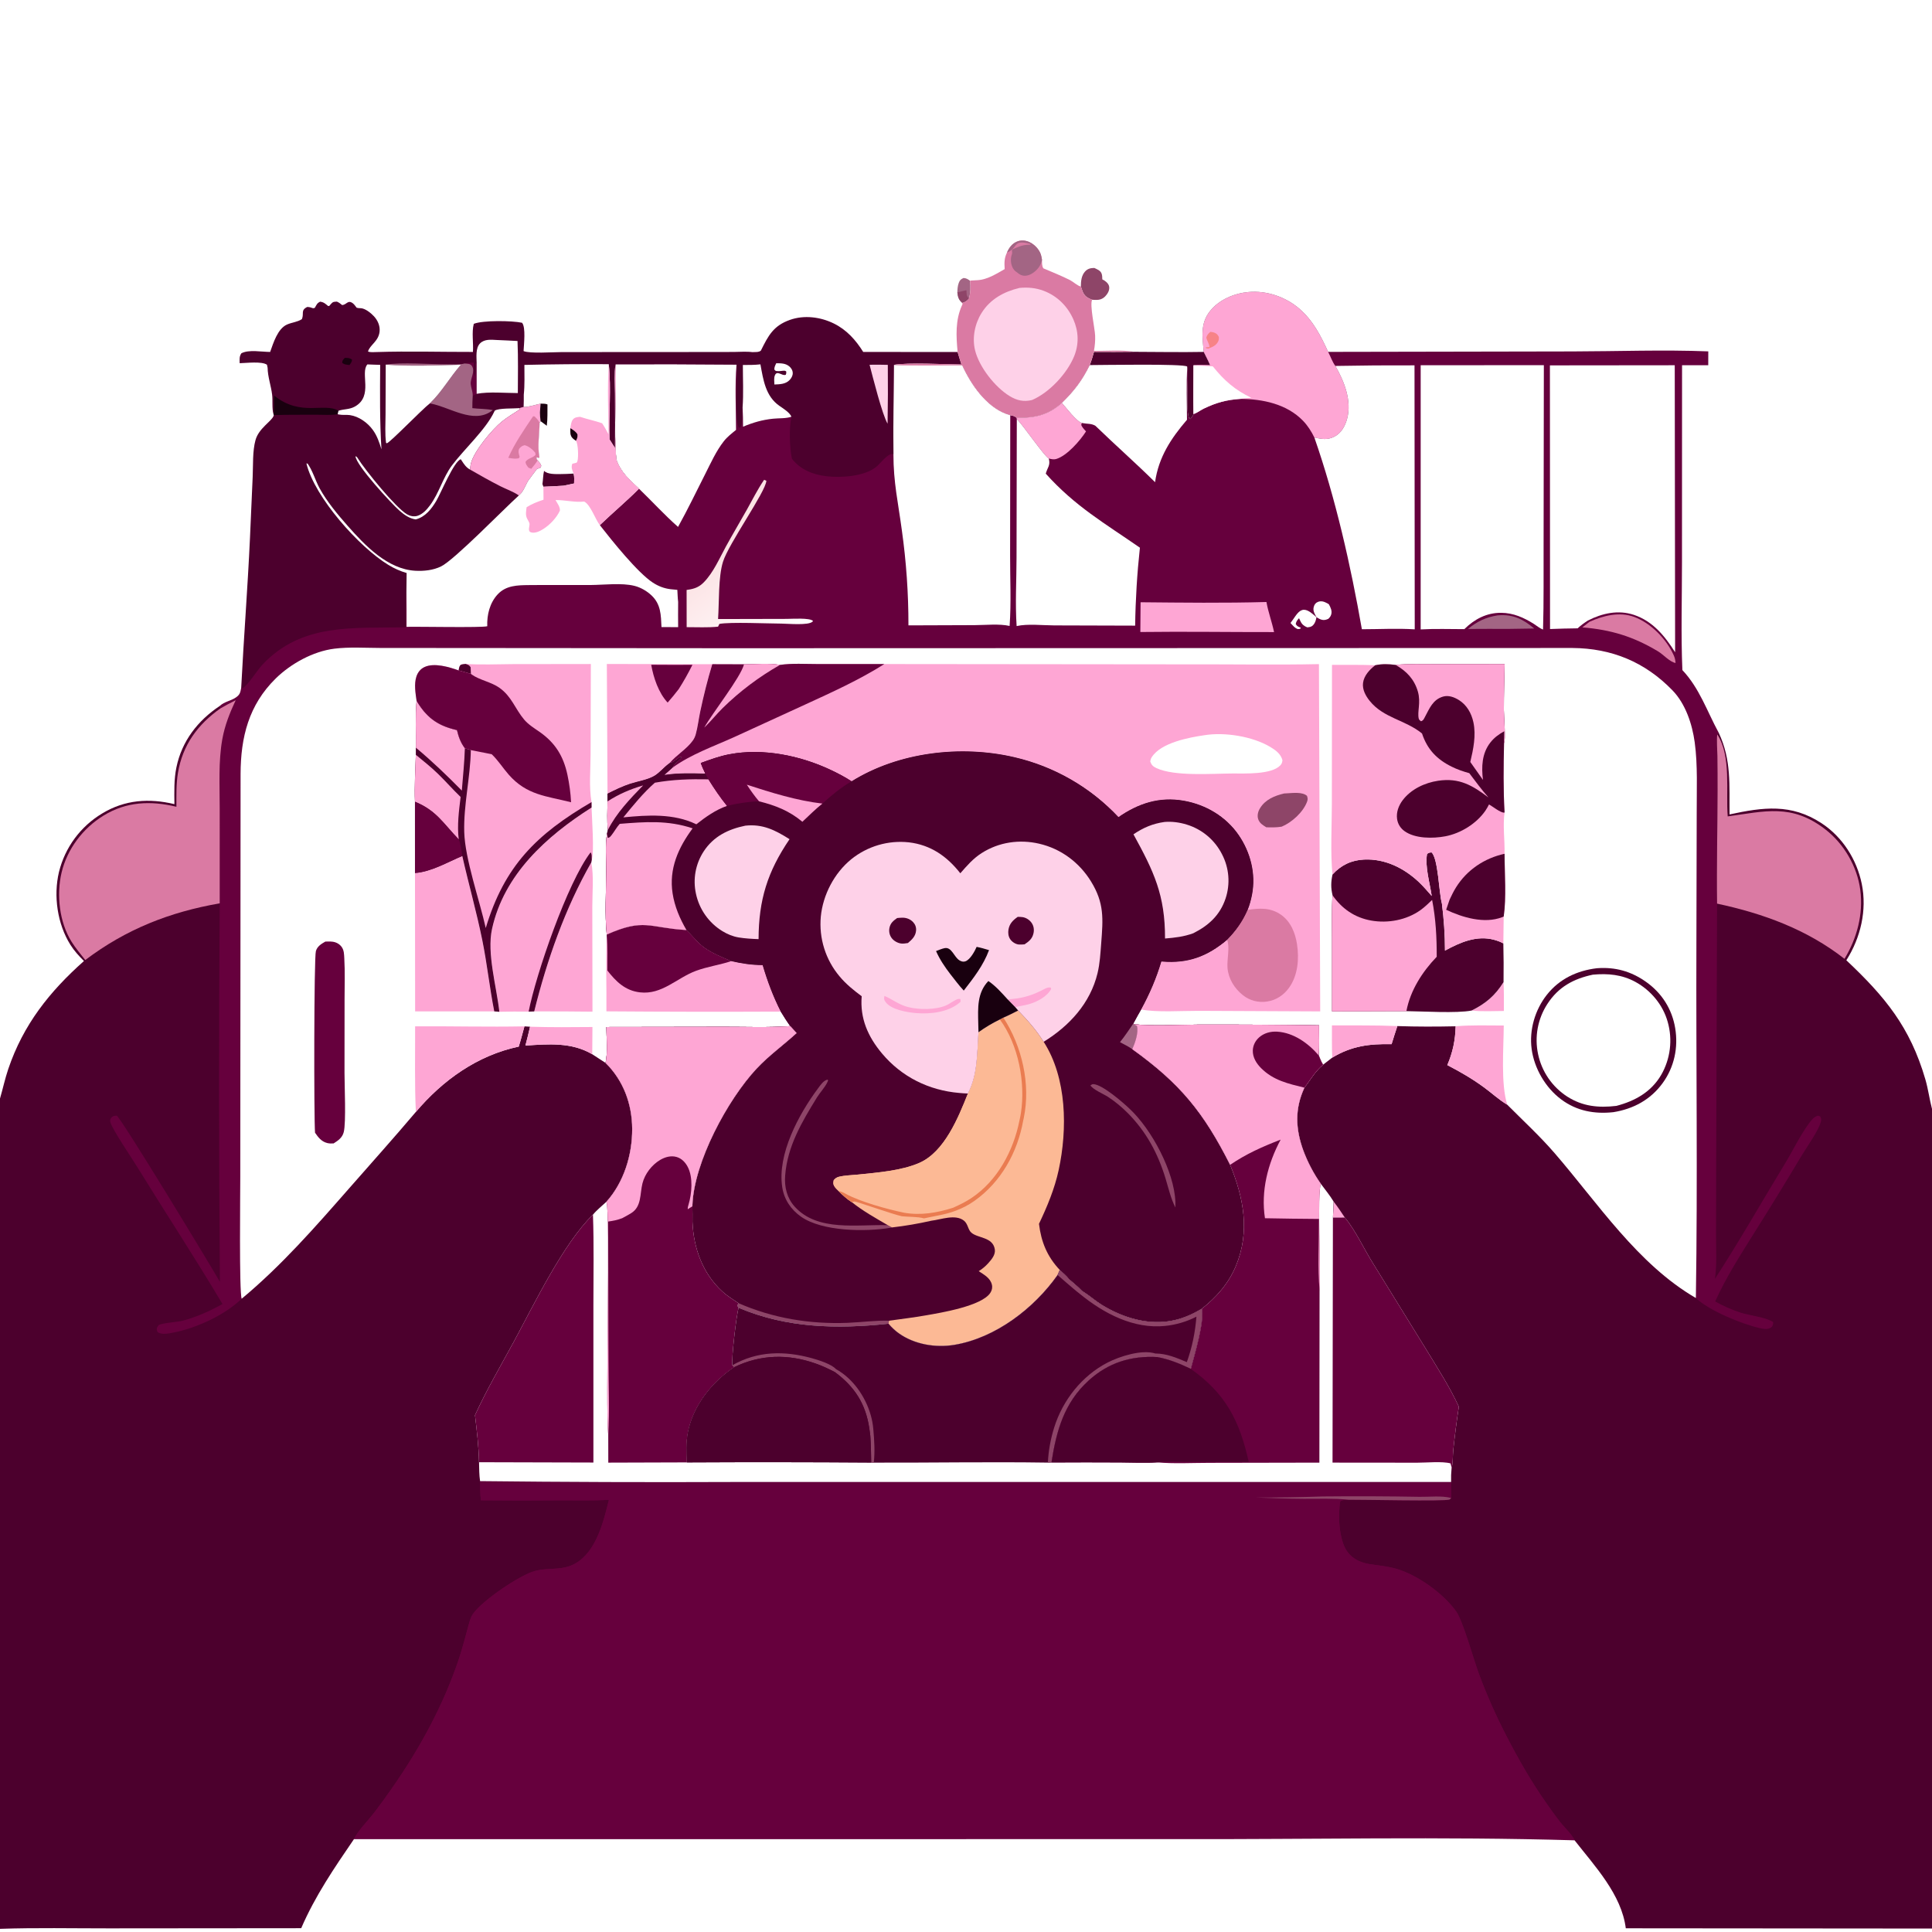 <?xml version="1.0" encoding="utf-8" ?>
<svg xmlns="http://www.w3.org/2000/svg" xmlns:xlink="http://www.w3.org/1999/xlink" width="1024" height="1024">
	<rect width="100%" height="100%" fill="#808080" stroke="none"/>
	<path fill="#66003D" d="M0 0L1024 0L1024 587.723L1024 1022.18L1024 1024L0 1024L0 1022.33L0 582.235L0 0Z"/>
	<path fill="white" d="M697.77 327.124C696.806 325.462 695.743 323.688 696.313 321.68C696.677 320.397 697.241 319.536 698.521 319.024C700.412 318.269 702.064 318.956 703.708 319.894C703.914 320.012 704.116 320.137 704.319 320.258C705.22 321.898 706.171 323.834 705.552 325.755C705.22 326.787 704.783 327.255 704.032 327.996C702.746 328.556 701.677 328.865 700.271 328.402C699.398 328.115 698.546 327.612 697.77 327.124Z"/>
	<path fill="white" d="M683.993 330.196L685.301 328.393C686.692 326.488 688.397 323.265 691.045 323.192C693.504 323.124 695.976 325.659 697.77 327.124C697.449 328.725 697.156 330.049 696.017 331.289C695.089 332.3 694.153 332.386 692.871 332.509C691.256 331.891 690.059 330.932 689.316 329.345C689.047 328.769 688.822 328.234 688.51 327.676C687.531 328.756 687.075 329.268 686.76 330.744C687.545 332.077 688.081 332.103 689.468 332.709L689.097 333.3L687.933 333.447C686.27 332.942 685.149 331.429 683.993 330.196Z"/>
	<path fill="#A36584" d="M793.705 326.165C793.93 326.146 794.155 326.125 794.38 326.109C802.096 325.565 807.462 328.271 813.152 333.128L799.573 333.333C792.386 333.27 785.195 333.343 778.008 333.366C782.999 329.338 787.386 327.201 793.705 326.165Z"/>
	<path fill="#DA7AA3" d="M842.473 329.559C849.765 326.287 858.347 324.098 866.16 326.983C875.037 330.261 883.306 338.795 887.126 347.354C887.742 348.733 887.976 349.897 888.076 351.396C885.065 350.888 881.637 346.955 878.937 345.322C865.874 337.416 853.818 333.749 838.674 332.524L842.473 329.559Z"/>
	<path fill="#FEA6D4" d="M562.799 213.554C564.895 215.857 570.692 223.56 573.405 224.161C573.138 225.03 572.901 225.051 573.397 225.902C574.009 226.954 574.787 227.775 575.609 228.659C572.586 233.444 565.463 241.678 559.729 243.305C558.481 243.659 557.113 243.33 555.889 243.022C553.787 242.176 542.378 225.502 538.925 222.053L538.639 221.311C538.79 221.319 538.94 221.329 539.091 221.335C548.303 221.692 555.784 219.867 562.799 213.554Z"/>
	<defs>
		<linearGradient id="gradient_0" gradientUnits="userSpaceOnUse" x1="375.69" y1="301.301" x2="408.047" y2="345.011">
			<stop offset="0" stop-color="#FCE3E5"/>
			<stop offset="1" stop-color="white"/>
		</linearGradient>
	</defs>
	<path fill="url(#gradient_0)" d="M405.011 254.296L406.192 254.809C405.881 260.638 386.143 288.152 383.176 297.831C380.666 306.018 381.215 319.161 380.596 328.102L416.958 328.019C419.852 328.021 429.157 327.343 430.931 329.119C430.849 329.232 430.784 329.358 430.686 329.458C428.596 331.604 417.489 330.55 414.25 330.524C407.213 330.506 386.983 329.592 381.294 330.687L380.576 332.149C375.174 332.718 369.39 332.385 363.942 332.41L363.914 312.684Q364.916 312.554 365.908 312.357C368.863 311.788 370.994 310.736 373.1 308.564C378.186 303.321 381.307 295.945 384.783 289.603C388.364 283.071 392.192 276.672 395.837 270.175C398.718 265.04 401.428 259.614 404.712 254.733L405.011 254.296Z"/>
	<path fill="#FEA6D4" d="M604.531 319.207C626.747 319.413 649.03 319.698 671.24 319.074C672.183 324.43 674.166 329.656 675.276 335.017C651.641 335.055 628.052 334.677 604.404 334.978L604.531 319.207Z"/>
	<path fill="white" d="M637.991 186.458C639.14 188.8 640.397 191.133 641.393 193.542C638.524 193.516 635.401 193.262 632.569 193.647C632.56 202.234 632.39 210.853 632.572 219.436L632.18 220.532L632.195 220.389L630.906 222.101L630.316 221.267L630.384 221.916C628.145 217.365 630.244 200.706 629.227 194.276C628.788 203.641 629.04 213.114 629.124 222.492C620.648 232.361 614.056 242.365 612.212 255.569C601.917 245.382 591.009 235.786 580.615 225.708C578.435 224.367 576.348 224.769 573.864 224.259L573.405 224.161C570.692 223.56 564.895 215.857 562.799 213.554C569.27 207.218 573.527 201.684 577.556 193.499C578.486 191.21 579.131 188.829 579.827 186.461Q590.542 186.551 601.257 186.423C613.488 186.446 625.764 186.693 637.991 186.458Z"/>
	<path fill="#4C002D" d="M637.991 186.458C639.14 188.8 640.397 191.133 641.393 193.542C638.524 193.516 635.401 193.262 632.569 193.647C632.56 202.234 632.39 210.853 632.572 219.436L632.18 220.532L632.195 220.389L630.906 222.101L630.316 221.267L630.384 221.916C628.145 217.365 630.244 200.706 629.227 194.276C627.414 192.7 583.732 193.49 577.556 193.499C578.486 191.21 579.131 188.829 579.827 186.461Q590.542 186.551 601.257 186.423C613.488 186.446 625.764 186.693 637.991 186.458Z"/>
	<path fill="white" d="M326.221 193.05Q358.296 192.952 390.37 193.219C389.472 204.56 390.085 216.46 390.115 227.853C387.847 229.718 385.44 231.548 383.625 233.876C379.528 239.131 376.787 245.312 373.786 251.226C369.038 260.584 364.481 270.109 359.38 279.275C352.155 272.909 345.605 265.701 338.674 259.011C333.5 254.051 329.203 250.66 326.699 243.639C325.132 227.883 326.871 209.266 326.221 193.05Z"/>
	<path fill="#FEA6D4" d="M637.991 186.458C637.311 178.66 636.055 171.43 641.389 164.803C646.238 158.779 654.154 155.456 661.733 154.774C671.315 153.911 681.354 157.328 688.627 163.57C695.852 169.771 700.073 177.973 703.937 186.505C705.137 188.719 706.257 192.056 707.77 193.955C712.483 202.11 716.56 212.437 714.01 221.905C712.973 225.754 710.969 229.496 707.309 231.394C703.54 233.348 700.639 232.72 696.642 231.904C695.088 228.705 693.099 225.573 690.617 223.008C682.016 214.115 669.227 211.458 657.335 211.424C650.048 211.919 644.618 213.395 638.013 216.579C636.365 217.374 634.279 218.998 632.572 219.436C632.39 210.853 632.56 202.234 632.569 193.647C635.401 193.262 638.524 193.516 641.393 193.542C640.397 191.133 639.14 188.8 637.991 186.458Z"/>
	<path fill="#F78387" d="M641.524 175.872C642.174 175.985 643.052 176.078 643.679 176.332C644.94 176.842 645.42 177.421 646.017 178.6C646.05 179.349 646.074 180.005 645.768 180.712C644.709 183.156 642.683 183.877 640.371 184.791L639.245 184.575L638.968 184.1L641.007 183.959C640.944 181.994 639.705 180.75 639.368 178.851C639.903 177.378 640.389 176.874 641.524 175.872Z"/>
	<path fill="white" d="M642.808 194.172C648.783 201.642 654.579 206.724 663.251 210.851C661.287 211.011 659.275 211.082 657.335 211.424C650.048 211.919 644.618 213.395 638.013 216.579C636.365 217.374 634.279 218.998 632.572 219.436C632.39 210.853 632.56 202.234 632.569 193.647L642.808 194.172Z"/>
	<path fill="white" d="M538.925 222.053C542.378 225.502 553.787 242.176 555.889 243.022C556.835 246.769 555.208 247.665 554.279 251.045C569.862 268.418 585.459 277.286 604.174 290.288Q601.937 310.886 601.653 331.604L558.745 331.477C552.612 331.456 544.724 330.526 538.833 331.83C538.032 319.93 538.771 307.519 538.784 295.555L538.925 222.053Z"/>
	<path fill="white" d="M707.77 193.955Q728.742 193.562 749.718 193.642L749.84 333.565C740.634 332.968 731.068 333.506 721.822 333.508C715.916 299.795 707.927 264.259 696.642 231.904C700.639 232.72 703.54 233.348 707.309 231.394C710.969 229.496 712.973 225.754 714.01 221.905C716.56 212.437 712.483 202.11 707.77 193.955Z"/>
	<path fill="white" d="M473.735 193.394C485.742 194.041 497.964 193.542 509.998 193.587C514.565 203.614 522.583 215.398 533.382 219.376Q534.411 219.75 535.458 220.066L535.38 294.567C535.349 306.83 536.011 319.562 535.114 331.766C529.599 330.513 522.317 331.322 516.586 331.338L481.493 331.463Q481.509 318.785 480.63 306.137Q479.751 293.489 477.982 280.934C476.041 266.371 473.525 255.761 473.536 240.71C473.384 224.945 473.64 209.16 473.735 193.394Z"/>
	<path fill="white" d="M752.991 193.588L818.274 193.541L818.137 288.609C818.061 303.613 818.299 318.693 817.844 333.686C816.106 333.051 814.6 331.714 813.033 330.724C807.656 327.329 802.082 324.829 795.585 324.8C787.87 324.764 781.495 328.176 776.123 333.457C768.433 333.455 760.656 333.169 752.982 333.608L752.991 193.588Z"/>
	<path fill="white" d="M821.483 193.656L887.649 193.587L887.847 345.719C882.417 337.121 876.027 329.232 866.025 325.896C857.719 323.125 849.163 325.016 841.603 328.907C839.626 330.181 837.905 331.421 836.184 333.031Q828.863 333.102 821.547 333.403L821.483 193.656Z"/>
	<path fill="#4C002D" d="M143.18 186.53C144.882 181.802 147.139 174.186 152.175 171.987C154.752 170.862 157.621 170.704 160.005 169.157C161.268 166.124 159.215 164.465 162.836 162.691C164.039 162.71 164.862 162.963 165.985 163.385L166.85 163.171C167.781 161.573 167.987 160.673 169.698 159.89C171.678 160.184 172.396 160.939 173.918 162.199C174.814 162.116 174.364 162.297 175.075 161.493C176.422 159.971 176.546 159.972 178.566 159.858C179.665 160.361 180.423 160.88 181.334 161.674C183.744 161.576 184.319 158.701 187.05 160.777C187.78 161.332 188.458 162.364 189.033 163.09C189.799 163.304 190.249 163.333 191.054 163.34C193.502 163.361 196.606 165.911 198.197 167.626C200.192 169.777 201.475 172.642 201.205 175.615C200.723 180.935 195.97 182.85 195.059 186.317C196.48 186.835 198.183 186.612 199.678 186.588C216.61 186.047 233.715 186.563 250.667 186.527C250.993 181.83 249.935 176.105 251.113 171.632C256.067 169.679 271.465 169.944 276.693 171.062C278.783 173.425 277.647 182.709 277.511 186.084C280.853 187.492 293.299 186.613 297.662 186.613L367.772 186.571L388.773 186.543C391.999 186.537 395.614 186.218 398.799 186.632L399.524 186.607C400.857 186.554 402.176 186.714 403.267 185.842C407.204 177.926 409.856 172.668 418.67 169.542C426.21 166.867 434.873 167.966 441.966 171.466C448.767 174.822 453.554 180.185 457.523 186.53L507.561 186.57C508.269 188.758 508.818 191.021 509.574 193.188C500.997 193.131 481.201 192.037 473.735 193.394C473.64 209.16 473.384 224.945 473.536 240.71C473.378 240.682 473.221 240.645 473.062 240.627C470.452 240.34 466.518 245.775 464.391 247.484C458.082 252.551 445.706 253.338 438.01 252.415C430.804 251.551 424.359 248.965 419.735 243.163C418.467 236.943 418.165 227.147 419.475 220.863C416.796 221.884 412.644 221.617 409.709 221.928C403.966 222.536 399.156 223.942 393.833 226.158Q393.844 221.072 393.588 215.992C393.066 219.52 393.982 223.182 392.446 226.517L391.689 226.727C389.196 223.637 391.092 199.362 390.428 193.667C390.41 193.518 390.389 193.369 390.37 193.219Q358.296 192.952 326.221 193.05C326.871 209.266 325.132 227.883 326.699 243.639C329.203 250.66 333.5 254.051 338.674 259.011C332.017 265.745 324.732 271.768 317.932 278.336C324.495 286.729 337.981 303.57 346.049 308.817C348.938 310.696 351.96 311.858 355.372 312.284Q357.186 312.507 359.008 312.639C359.137 314.751 359.174 316.914 359.435 319.011Q359.367 325.704 359.435 332.396L350.6 332.382C350.298 326.009 350.332 320.322 345.321 315.584C342.851 313.249 339.555 311.329 336.241 310.513C329.373 308.822 320.225 310.029 313.049 310.068C302.129 310.126 291.205 309.986 280.286 310.109C274.234 310.177 268.211 310.266 263.789 315.016C259.586 319.533 258.024 325.889 258.267 331.918C255.653 332.761 221.579 332.07 215.47 332.239Q215.51 322.99 215.405 313.741C214.73 319.874 215 326.301 215.119 332.467C187.374 333.149 160.103 329.906 139.086 352.299C136.249 355.321 131.539 363.051 128.491 364.829L127.833 364.613C129.184 338.093 131.275 311.621 132.493 285.083L133.924 252.667C134.196 246.586 133.785 239.042 135.433 233.194C137.179 226.998 143.829 223.368 144.972 220.516C145.037 220.354 145.057 220.177 145.099 220.008L144.962 219.598C144.037 216.418 144.647 212.452 144.221 209.095C143.615 204.326 141.918 199.712 141.832 194.899L141.49 193.314C138.68 191.377 130.506 192.451 127.028 192.504C126.995 190.485 126.764 188.942 127.939 187.242C131.937 185.148 138.659 186.534 143.18 186.53Z"/>
	<path fill="#19000F" d="M182.766 189.659C184.318 189.731 185.363 189.645 186.6 190.656C186.442 191.982 186.014 192.395 185.25 193.466C183.827 193.293 182.473 193.318 181.378 192.286C181.412 190.872 181.896 190.687 182.766 189.659Z"/>
	<path fill="#66003D" d="M251.127 192.146C251.044 194.706 250.915 197.066 251.49 199.586C252.378 197.697 252.037 194.735 252.044 192.636L252.637 192.526L252.639 208.72L250.553 209.768C250.608 207.38 249.706 205.791 249.504 203.619C249.22 200.575 252.104 196.846 250.079 193.904C249.192 192.615 247.628 192.816 246.229 192.654C247.838 192.357 249.496 192.281 251.127 192.146Z"/>
	<path fill="white" d="M411.438 192.522C413.918 192.554 416.255 192.503 418.277 194.141C419.386 195.04 420.177 196.352 420.169 197.808C420.161 199.182 419.447 200.429 418.523 201.4C416.385 203.648 413.332 203.67 410.448 203.791C410.373 202.337 410.134 200.383 410.678 198.996C411.85 196.004 414.422 199.432 416.459 198.646C416.801 197.789 416.783 197.654 416.669 196.782C415.699 196.427 416.042 196.429 415.118 196.502C414.123 196.58 413.139 196.772 412.136 196.699C411.098 196.624 411.131 196.686 410.416 195.857C410.383 194.542 410.877 193.666 411.438 192.522Z"/>
	<path fill="#19000F" d="M144.962 219.598C145.482 216.509 145.12 212.876 145.31 209.694C159.564 221.089 171.839 213.143 179.401 217.714L178.963 219.547C175.546 220.151 171.625 219.802 168.133 219.821C160.464 219.863 152.764 219.759 145.099 220.008L144.962 219.598Z"/>
	<path fill="#FED1E8" d="M460.887 193.326C464.11 193.224 467.337 193.325 470.561 193.381Q470.719 208.978 470.437 224.574C467.558 219.696 462.607 199.845 460.887 193.326Z"/>
	<path fill="white" d="M262.192 217.691C264.151 216.212 272.51 216.604 275.39 216.322L275.504 217C272.339 219.069 268.937 221.042 266.002 223.424C260.788 227.654 251.299 239.034 249.616 245.533C249.332 246.628 249.261 247.778 249.166 248.902C247.049 247.728 246.034 246.169 244.746 244.204L244.234 243.414C240.67 244.34 233.559 261.607 231.245 265.485C228.672 269.796 225.409 274.011 220.332 275.304C217.064 274.846 214.28 272.889 211.839 270.757C207.445 266.919 188.695 246.594 188.405 241.785C189.177 242.248 189.089 242.05 189.459 242.641C193.675 249.387 209.75 269.146 215.737 272.601C217.389 273.554 219.398 273.979 221.253 273.401C224.031 272.535 226.172 270.158 227.857 267.901C232.728 261.376 234.749 253.088 239.538 246.692C245.973 238.096 257.616 227.524 261.993 218.138C262.062 217.99 262.125 217.84 262.192 217.691Z"/>
	<path fill="white" d="M194.722 193.139C196.98 193.224 199.242 193.34 201.501 193.376C201.408 208.348 201.245 223.217 202.183 238.169C201.021 234.442 199.92 231.052 197.59 227.842C194.829 224.035 190.213 220.709 185.477 220.017C183.572 219.739 181.626 220.092 179.722 219.711C179.468 219.66 179.216 219.602 178.963 219.547L179.401 217.714C182.32 216.713 185.152 217.134 188.116 215.47C198.01 209.917 190.726 197.745 194.722 193.139Z"/>
	<path fill="#A36584" d="M246.229 192.654C247.628 192.816 249.192 192.615 250.079 193.904C252.104 196.846 249.22 200.575 249.504 203.619C249.706 205.791 250.608 207.38 250.553 209.768C250.434 211.959 250.323 214.132 250.356 216.327C253.876 216.754 257.754 216.639 261.178 217.353C260.803 217.668 260.844 217.644 260.364 217.981C250.73 224.731 238.346 215.814 228.512 213.951L227.796 213.819C234.294 207.617 238.395 199.975 244.301 193.312C231.282 193.659 217.397 194.26 204.442 193.261C212.387 191.937 228.304 193.107 237.088 193.1C239.984 193.097 243.446 193.421 246.229 192.654Z"/>
	<path fill="white" d="M403.04 193.11C404.553 201.332 405.736 210.021 413.149 215.141C415.092 216.482 418.546 218.628 419.475 220.863C416.796 221.884 412.644 221.617 409.709 221.928C403.966 222.536 399.156 223.942 393.833 226.158Q393.844 221.072 393.588 215.992C394.118 208.585 393.727 200.878 393.731 193.446C396.857 193.453 399.928 193.456 403.04 193.11Z"/>
	<path fill="white" d="M252.637 192.526C252.616 189.305 251.94 184.494 254.458 181.977C256.787 179.649 260.31 180.033 263.326 180.209C266.974 180.421 270.657 180.473 274.295 180.732C274.696 189.914 274.488 199.15 274.468 208.34C267.589 208.322 259.369 207.505 252.639 208.72L252.637 192.526Z"/>
	<path fill="white" d="M204.442 193.261C217.397 194.26 231.282 193.659 244.301 193.312C238.395 199.975 234.294 207.617 227.796 213.819C223.533 217.139 207.083 234.213 205.057 234.951L204.612 234.719C203.975 229.862 204.334 224.605 204.347 219.697L204.442 193.261Z"/>
	<path fill="#FEA6D4" d="M277.529 215.677C279.422 215.989 284.432 214.334 286.575 213.94C286.208 216.938 286.007 220.288 286.589 223.267L285.981 224.046C285.957 229.897 284.739 236.559 285.908 242.273L285.671 242.687L284.421 242.401C284.336 243.397 284.431 243.246 284.981 243.997C285.846 244.966 286.482 245.618 286.905 246.873L286.46 247.909L284.579 248.586C283.468 250.203 282.15 251.692 281.068 253.309C278.498 256.202 278.132 260.022 274.995 262.615C272.182 260.589 268.257 259.273 265.111 257.665C259.702 254.903 254.431 251.925 249.166 248.902C249.261 247.778 249.332 246.628 249.616 245.533C251.299 239.034 260.788 227.654 266.002 223.424C268.937 221.042 272.339 219.069 275.504 217L275.39 216.322C276.031 216.004 276.836 215.866 277.529 215.677Z"/>
	<path fill="#DA7AA3" d="M269.398 242.667C272.586 235.232 278.003 227.379 282.55 220.651L283.256 220.673C284.432 221.761 285.249 222.614 285.981 224.046C285.957 229.897 284.739 236.559 285.908 242.273L285.671 242.687L284.421 242.401C284.336 243.397 284.431 243.246 284.981 243.997C283.955 245.604 282.802 247.023 281.578 248.482L280.07 247.859C279.223 246.709 278.705 246.241 278.528 244.803C279.726 242.844 282.291 242.825 283.842 241.116L283.711 239.984C282.386 238.294 280.147 236.403 278.021 235.96C276.578 236.361 276.154 236.761 275.183 237.825C274.571 239.257 274.882 240.13 275.258 241.562C275.483 242.418 275.516 241.937 274.983 242.892C273.255 243.266 271.87 243.045 270.129 242.782L269.398 242.667Z"/>
	<path fill="white" d="M277.939 193.407Q300.297 192.889 322.661 193.025C324.078 206.007 322.569 219.76 323.062 232.878Q324.548 235.161 325.985 237.475Q326.059 223.062 325.97 208.649C325.953 203.573 325.554 198.069 326.221 193.05C326.871 209.266 325.132 227.883 326.699 243.639C329.203 250.66 333.5 254.051 338.674 259.011C332.017 265.745 324.732 271.768 317.932 278.336C324.495 286.729 337.981 303.57 346.049 308.817C348.938 310.696 351.96 311.858 355.372 312.284Q357.186 312.507 359.008 312.639C359.137 314.751 359.174 316.914 359.435 319.011Q359.367 325.704 359.435 332.396L350.6 332.382C350.298 326.009 350.332 320.322 345.321 315.584C342.851 313.249 339.555 311.329 336.241 310.513C329.373 308.822 320.225 310.029 313.049 310.068C302.129 310.126 291.205 309.986 280.286 310.109C274.234 310.177 268.211 310.266 263.789 315.016C259.586 319.533 258.024 325.889 258.267 331.918C255.653 332.761 221.579 332.07 215.47 332.239Q215.51 322.99 215.405 313.741L215.522 303.702C212.076 302.707 208.911 301.284 205.854 299.421C190.346 289.974 166.75 263.633 162.405 245.61L163.251 245.879L162.699 245.277C165.623 249.036 167.066 254.565 169.397 258.796C173.329 265.933 178.87 272.588 184.259 278.694C193.43 289.084 205.448 301.721 220.158 302.515C224.729 302.762 229.611 302.242 233.763 300.219C240.822 296.78 267.107 269.691 274.995 262.615C278.132 260.022 278.498 256.202 281.068 253.309C282.15 251.692 283.468 250.203 284.579 248.586L286.46 247.909L286.905 246.873C286.482 245.618 285.846 244.966 284.981 243.997C284.431 243.246 284.336 243.397 284.421 242.401L285.671 242.687L285.908 242.273C284.739 236.559 285.957 229.897 285.981 224.046L286.589 223.267C286.007 220.288 286.208 216.938 286.575 213.94C284.432 214.334 279.422 215.989 277.529 215.677C277.657 213.524 277.591 211.323 277.616 209.164C278.163 203.97 277.935 198.627 277.939 193.407Z"/>
	<path fill="#19000F" d="M286.575 213.94C287.801 213.982 289.032 213.884 290.173 214.357C290.108 218.063 290.299 221.997 289.802 225.66L286.589 223.267C286.007 220.288 286.208 216.938 286.575 213.94Z"/>
	<path fill="#4C002D" d="M288.361 249.564C290.22 251.423 294.239 251.281 296.765 251.276Q300.405 251.25 304.036 251.004C304.453 252.764 304.341 254.455 304.286 256.251L298.751 257.425C295.181 257.613 291.587 257.899 288.015 257.972L287.506 256.563C287.866 254.207 287.823 251.907 288.361 249.564Z"/>
	<path fill="#FEA6D4" d="M325.985 237.475Q326.059 223.062 325.97 208.649C325.953 203.573 325.554 198.069 326.221 193.05C326.871 209.266 325.132 227.883 326.699 243.639C329.203 250.66 333.5 254.051 338.674 259.011C332.017 265.745 324.732 271.768 317.932 278.336C315.496 275.228 313.017 267.533 309.63 265.833C304.767 266.387 299.42 264.985 294.443 265.032C295.378 266.744 296.882 268.617 296.773 270.616C295.02 274.426 291.468 278.171 287.947 280.4C286.175 281.522 283.581 282.827 281.448 282.156C279.437 281.524 280.847 278.95 280.642 277.511C280.553 276.886 279.709 275.547 279.407 274.933C278.398 272.881 278.848 271.046 279.104 268.843C281.975 267.025 284.879 265.93 288.074 264.856L288.015 257.972C291.587 257.899 295.181 257.613 298.751 257.425L304.286 256.251C304.341 254.455 304.453 252.764 304.036 251.004C303.26 249.167 302.59 247.737 303.339 245.792L305.606 245.232C305.862 244.846 305.94 244.781 306.08 244.267C306.669 242.105 306.441 235.254 305.25 233.603C304.632 233.201 304.042 232.783 303.517 232.262C302.053 230.809 302.274 228.848 302.308 226.949C302.544 225.474 302.678 223.537 303.637 222.339C304.596 221.14 306.02 221.082 307.425 220.912C311.277 222.213 315.265 222.982 319.133 224.337C320.394 226.203 321.44 228.158 322.51 230.135C322.419 217.872 321.866 205.255 322.661 193.025C324.078 206.007 322.569 219.76 323.062 232.878Q324.548 235.161 325.985 237.475Z"/>
	<path fill="#19000F" d="M302.308 226.949C303.75 227.907 305.203 228.673 306.056 230.237C306.15 231.845 305.979 232.145 305.25 233.603C304.632 233.201 304.042 232.783 303.517 232.262C302.053 230.809 302.274 228.848 302.308 226.949Z"/>
	<path fill="#4C002D" d="M910.928 388.323C917.797 402.796 916.498 416.109 916.7 431.66C934.489 427.839 949.312 425.768 965.437 436.311C976.567 443.588 984.135 455.543 986.782 468.503C989.625 482.432 986.163 497.083 978.602 508.958C999.131 528.316 1012.38 544.325 1020.47 572.037C1021.99 577.221 1022.64 582.536 1024 587.723L1024 1022.18L861.699 1022.04C859.445 1004.09 845.277 989.137 834.55 975.404C833.031 972.073 829.35 968.794 827.047 965.892C824.361 962.505 821.877 958.932 819.389 955.398C811.451 944.123 804.699 932.24 798.383 919.995C792.82 909.209 788.022 898.407 783.794 887.024C781.007 879.522 775.405 859.053 771.716 853.971C764.869 844.541 751.632 834.982 740.434 831.599C735.704 830.17 730.831 829.772 725.971 829.025C721.277 828.303 716.811 826.282 714.011 822.31C709.637 816.106 709.066 803.069 710.366 795.691C711.792 794.795 713.073 794.976 714.737 794.884C721.293 794.803 766.028 795.808 768.259 794.784C768.631 794.613 768.871 794.24 769.177 793.969C769.039 791.157 769.124 788.296 769.115 785.479C769.046 782.978 769.118 780.641 769.365 778.151C770.15 775.547 769.953 771.436 770.253 768.641Q771.461 757.069 773.211 745.566C768.36 735.047 761.809 724.922 755.792 715.021L727.512 669.253C722.989 662.023 718.169 651.667 712.849 645.426L706.469 645.46C706.673 642.596 706.737 639.722 706.834 636.852C704.894 633.607 702.353 630.556 700.112 627.503Q697.228 623.397 694.889 618.957Q692.551 614.518 690.795 609.817C686.62 598.333 686.199 587.66 691.376 576.491C694.761 572.034 696.848 568.058 701.229 564.337L706.119 560.559C716.385 554.384 725.799 553.174 737.562 553.437C738.495 550.22 739.602 547.035 740.63 543.846C750.882 544.192 761.271 544.174 771.527 543.953C771.334 551.373 770.018 557.683 767.109 564.525C773.919 568.056 780.279 571.734 786.487 576.276C790.557 579.254 794.558 582.954 798.869 585.513C807.314 594 816.103 602.077 823.948 611.148C846.848 637.63 867.976 670.065 898.844 687.972C905.676 694.565 922.987 701.713 932.627 703.911C934.597 704.36 937.092 704.854 938.784 703.515C939.74 702.76 939.841 701.845 939.791 700.741C936.335 698.221 926.986 697.17 922.467 695.697C917.75 694.161 913.429 692.178 909.077 689.809C914.879 676.876 922.743 664.74 930.229 652.729Q942.714 632.941 954.695 612.845C957.506 608.122 963.739 599.525 965.064 594.665C965.411 593.391 965.295 592.837 964.705 591.694L963.524 591.32C961.422 591.99 960.243 593.458 958.965 595.178C954.146 601.661 950.405 609.599 946.188 616.532C933.796 636.904 921.931 657.833 908.952 677.819C910.059 670.391 909.525 662.31 909.542 654.793L909.616 615.016L910.083 478.937C909.81 459.045 910.311 439.14 910.347 419.248Q910.374 409.917 910.254 400.587C910.181 396.828 909.805 392.953 910.166 389.214L910.928 388.323Z"/>
	<path fill="#FEA6D4" d="M706.834 636.852C709 639.604 710.913 642.51 712.849 645.426L706.469 645.46C706.673 642.596 706.737 639.722 706.834 636.852Z"/>
	<path fill="#DA7AA3" d="M910.166 389.214C917.756 400.884 914.639 419.442 915.721 432.707C935.623 429.983 949.587 425.862 967.296 439.456C977.29 447.128 984.384 459.242 985.997 471.741C987.645 484.511 984.248 497.29 977.625 508.205C957.66 492.587 934.609 484.203 910.083 478.937C909.81 459.045 910.311 439.14 910.347 419.248Q910.374 409.917 910.254 400.587C910.181 396.828 909.805 392.953 910.166 389.214Z"/>
	<path fill="#4C002D" d="M116.796 375.481C119.484 373.95 122.162 372.47 124.945 371.118C121.811 377.807 119.176 384.382 117.855 391.694C115.699 403.629 116.465 416.41 116.454 428.504L116.463 478.791Q115.709 579.098 116.551 679.401C111.359 670.28 65.015 593.827 61.92 591.359C60.74 591.35 60.02 591.335 59.109 592.274C58.387 593.02 58.189 593.94 58.512 594.905C59.991 599.315 69.448 613.18 72.414 617.996C87.468 642.438 103.254 666.495 117.931 691.16C111.131 694.921 104.175 698.073 96.632 700.041C94.105 700.7 85.654 701.224 84.113 702.335C83.952 702.451 83.376 703.362 83.331 703.469C82.868 704.573 83.13 705.06 83.553 706.068C85.961 707.651 89.814 706.717 92.494 706.172C104.583 703.717 119.181 696.946 128.094 688.356C149.177 670.831 167.098 650.315 185.126 629.755C196.909 616.318 208.873 602.987 220.412 589.343C234.691 572.472 253.068 559.336 274.929 554.723C276.072 551.199 276.967 547.561 277.963 543.991L280.945 544.183C280.136 547.507 279.412 550.881 278.485 554.172C290.659 553.356 302.929 552.299 313.9 558.765L320.969 563.367C330.43 572.727 334.994 585.1 335.066 598.313C335.14 612.074 330.684 626.615 321.39 636.976C319.081 639.151 316.263 641.356 314.279 643.802C298.575 659.038 283.036 691.376 272.467 710.857C265.491 723.716 257.823 736.789 251.758 750.078C252.743 758.377 253.728 766.646 253.902 775.01C253.987 778.349 253.972 781.712 254.446 785.024C254.521 788.385 254.446 791.844 254.881 795.177Q276.067 795.399 297.253 795.194C305.708 795.154 314.308 795.426 322.744 794.927C319.907 806.383 316.138 822.08 305.231 828.503C298.112 832.695 291.049 830.669 283.647 832.612C275.515 834.746 255.327 848.505 250.612 855.527C249.6 857.033 249.073 858.795 248.581 860.522C246.76 866.91 245.226 873.324 243.103 879.624C234.914 903.927 222.559 926.58 207.915 947.556Q203.251 954.324 198.251 960.849C195.283 964.686 189.466 970.614 187.6 974.795C177.086 990.172 167.073 1004.82 159.647 1021.99L57.52 1022.08C38.385 1022.09 19.115 1021.68 0 1022.33L0 582.235C1.517 577.025 2.633 571.758 4.377 566.602C12.328 543.094 26.244 525.57 44.489 509.362C41.815 506.659 39.351 504.005 37.322 500.774C30.372 489.706 28.258 474.805 31.257 462.146Q31.552 460.942 31.907 459.755Q32.261 458.567 32.674 457.398Q33.087 456.23 33.557 455.083Q34.027 453.936 34.553 452.814Q35.08 451.692 35.661 450.597Q36.243 449.503 36.878 448.439Q37.513 447.374 38.2 446.343Q38.887 445.311 39.624 444.315Q40.361 443.319 41.147 442.36Q41.933 441.402 42.766 440.483Q43.598 439.565 44.475 438.689Q45.352 437.813 46.271 436.982Q47.19 436.151 48.149 435.366Q49.109 434.581 50.106 433.845Q51.103 433.109 52.135 432.423Q53.167 431.737 54.233 431.103C66.177 423.869 79.086 422.988 92.439 426.211C92.376 419.704 92.174 413.145 93.495 406.736C96.367 392.807 104.786 381.945 116.475 374.166L116.796 375.481Z"/>
	<path fill="#DA7AA3" d="M116.796 375.481C119.484 373.95 122.162 372.47 124.945 371.118C121.811 377.807 119.176 384.382 117.855 391.694C115.699 403.629 116.465 416.41 116.454 428.504L116.463 478.791C89.918 483.403 66.797 492.494 45.196 508.838C42.702 505.704 40.082 502.554 37.946 499.161C31.437 488.824 29.847 474.176 32.654 462.414C35.623 449.978 43.984 438.967 54.84 432.297C67.01 424.82 79.897 424.322 93.508 427.607C93.49 421.634 93.34 415.548 94.32 409.636C96.761 394.916 104.778 383.984 116.796 375.481Z"/>
	<path fill="#66003D" d="M254.446 785.024Q321.496 785.776 388.548 785.486L769.115 785.479C769.124 788.296 769.039 791.157 769.177 793.969C768.871 794.24 768.631 794.613 768.259 794.784C766.028 795.808 721.293 794.803 714.737 794.884C713.073 794.976 711.792 794.795 710.366 795.691C709.066 803.069 709.637 816.106 714.011 822.31C716.811 826.282 721.277 828.303 725.971 829.025C730.831 829.772 735.704 830.17 740.434 831.599C751.632 834.982 764.869 844.541 771.716 853.971C775.405 859.053 781.007 879.522 783.794 887.024C788.022 898.407 792.82 909.209 798.383 919.995C804.699 932.24 811.451 944.123 819.389 955.398C821.877 958.932 824.361 962.505 827.047 965.892C829.35 968.794 833.031 972.073 834.55 975.404C845.277 989.137 859.445 1004.09 861.699 1022.04L1024 1022.18L1024 1024L0 1024L0 1022.33C19.115 1021.68 38.385 1022.09 57.52 1022.08L159.647 1021.99C167.073 1004.82 177.086 990.172 187.6 974.795C189.466 970.614 195.283 964.686 198.251 960.849Q203.251 954.324 207.915 947.556C222.559 926.58 234.914 903.927 243.103 879.624C245.226 873.324 246.76 866.91 248.581 860.522C249.073 858.795 249.6 857.033 250.612 855.527C255.327 848.505 275.515 834.746 283.647 832.612C291.049 830.669 298.112 832.695 305.231 828.503C316.138 822.08 319.907 806.383 322.744 794.927C314.308 795.426 305.708 795.154 297.253 795.194Q276.067 795.4 254.881 795.177C254.446 791.844 254.521 788.385 254.446 785.024Z"/>
	<path fill="#8E4568" d="M701.159 793.146Q726.83 792.889 752.499 793.341C757.619 793.428 764.257 792.627 769.177 793.969C768.871 794.24 768.631 794.613 768.259 794.784C766.028 795.808 721.293 794.803 714.737 794.884C706.965 794.076 698.905 794.437 691.096 794.397C682.428 794.352 673.811 794.009 665.152 793.687Q683.161 793.779 701.159 793.146Z"/>
	<path fill="white" d="M187.6 974.795L624 974.774C694.136 974.96 764.437 973.335 834.55 975.404C845.277 989.137 859.445 1004.09 861.699 1022.04L1024 1022.18L1024 1024L0 1024L0 1022.33C19.115 1021.68 38.385 1022.09 57.52 1022.08L159.647 1021.99C167.073 1004.82 177.086 990.172 187.6 974.795Z"/>
	<path fill="white" d="M128.094 688.356C126.715 684.594 127.362 631.902 127.352 623.64L127.512 410.241C127.577 390.74 131.804 373.686 146.144 359.602C154.145 351.743 165.959 345.232 177.181 343.82C185.112 342.822 193.653 343.414 201.651 343.431L243.449 343.457L387.809 343.572L833.399 343.445C854.242 343.609 871.82 350.831 886.448 365.902C893.378 373.041 896.922 383.803 898.241 393.506C899.89 405.64 899.245 418.715 899.291 430.956L899.128 500.29C898.905 562.835 899.833 625.437 898.844 687.972C867.976 670.065 846.848 637.63 823.948 611.148C816.103 602.077 807.314 594 798.869 585.513C794.558 582.954 790.557 579.254 786.487 576.276C780.279 571.734 773.919 568.056 767.109 564.525C770.018 557.683 771.334 551.373 771.527 543.953C761.271 544.174 750.882 544.192 740.63 543.846C739.602 547.035 738.495 550.22 737.562 553.437C725.799 553.174 716.385 554.384 706.119 560.559L701.229 564.337C700.26 562.731 699.597 561.074 698.904 559.334C699.407 554.205 699.071 548.64 699.108 543.465Q667.065 542.988 635.018 543.078C623.903 543.092 611.919 544.025 600.933 542.862L600.769 542.354C602.059 539.885 603.445 537.472 604.82 535.051C609.292 526.853 612.891 518.568 615.532 509.606L616.009 509.649C629.724 510.787 640.014 506.9 650.395 498.12C655.093 493.331 658.592 488.414 661.275 482.269C662.346 479.694 663.092 476.855 663.618 474.12C665.734 463.122 662.807 451.695 656.494 442.535C649.741 432.736 639.092 426.448 627.423 424.393C614.521 422.122 603.332 425.773 592.812 433.093Q591.432 431.621 589.999 430.201Q588.565 428.781 587.081 427.415Q585.596 426.048 584.062 424.738Q582.528 423.427 580.946 422.174Q579.365 420.921 577.738 419.727Q576.111 418.534 574.442 417.401Q572.772 416.268 571.062 415.197Q569.352 414.126 567.603 413.12Q565.855 412.113 564.07 411.171Q562.286 410.23 560.468 409.355Q558.65 408.479 556.801 407.672Q554.952 406.865 553.074 406.126Q551.196 405.387 549.293 404.718Q547.389 404.049 545.462 403.451Q543.535 402.853 541.588 402.326Q539.64 401.799 537.674 401.345C509.407 394.718 476.229 398.592 451.354 414.12C447.873 411.856 444.12 409.878 440.367 408.109C424.127 400.453 404.406 396.395 386.551 399.788C381.325 400.781 376.407 402.6 371.421 404.404C372.105 406.363 372.951 408.174 373.862 410.037C366.537 409.851 359.422 409.63 352.14 410.737L356.5 406.85C357.291 404.791 359.79 403.328 361.205 401.544L361.1 401.036C358.954 401.658 357.821 403.555 355.754 404.189C355.494 404.268 355.23 404.333 354.968 404.405C354.835 404.499 354.701 404.592 354.569 404.688C351.882 406.638 349.551 409.631 346.749 411.257C343.133 413.355 337.918 414.126 333.939 415.431C329.79 416.791 325.891 418.704 321.993 420.651L321.998 424.756C321.991 429.707 321.614 434.966 322.209 439.873L321.75 441.688C320.681 447.968 321.357 455.267 321.322 461.714C321.263 472.752 320.489 484.377 321.58 495.335C341.438 486.529 343.918 491.71 363.196 492.899C363.413 492.912 363.629 492.921 363.845 492.932C366.418 495.345 368.609 498.152 371.216 500.524C375.667 504.574 382.153 507.014 387.602 509.416C393.206 510.729 398.449 511.504 404.212 511.516C406.71 520.008 409.796 528.282 413.833 536.175C415.446 538.796 417.044 541.396 418.867 543.878C407.275 544.717 395.308 544.217 383.676 544.248L321.399 544.347C321.422 550.278 322.243 557.597 320.969 563.367L313.9 558.765C302.929 552.299 290.659 553.356 278.485 554.172C279.412 550.881 280.136 547.507 280.945 544.183L277.963 543.991C276.967 547.561 276.072 551.199 274.929 554.723C253.068 559.336 234.691 572.472 220.412 589.343C208.873 602.987 196.909 616.318 185.126 629.755C167.098 650.315 149.177 670.831 128.094 688.356Z"/>
	<path fill="#FEA6D4" d="M779.963 535.612C787.527 531.835 792.4 527.726 796.908 520.537C797.146 525.643 797.124 530.729 797.088 535.839C791.433 535.871 785.586 536.214 779.963 535.612Z"/>
	<path fill="#FEA6D4" d="M280.945 544.183C291.941 544.529 303.007 544.442 314.008 544.335L313.9 558.765C302.929 552.299 290.659 553.356 278.485 554.172C279.412 550.881 280.136 547.507 280.945 544.183Z"/>
	<path fill="#FEA6D4" d="M705.956 543.487C717.486 543.553 729.115 543.338 740.63 543.846C739.602 547.035 738.495 550.22 737.562 553.437C725.799 553.174 716.385 554.384 706.119 560.559C705.847 554.898 705.984 549.158 705.956 543.487Z"/>
	<path fill="#FEA6D4" d="M771.527 543.953C779.955 543.227 788.562 543.544 797.022 543.55C796.956 555.683 795.382 574.397 798.869 585.513C794.558 582.954 790.557 579.254 786.487 576.276C780.279 571.734 773.919 568.056 767.109 564.525C770.018 557.683 771.334 551.373 771.527 543.953Z"/>
	<path fill="#FEA6D4" d="M220.02 543.98C239.326 543.843 258.664 544.372 277.963 543.991C276.967 547.561 276.072 551.199 274.929 554.723C253.068 559.336 234.691 572.472 220.412 589.343C219.699 574.289 220.082 559.057 220.02 543.98Z"/>
	<path fill="#FEA6D4" d="M313.387 457.095C314.818 464.067 313.911 473.411 313.935 480.67L314.022 536.208Q298.582 536.011 283.141 536.067C289.846 509.009 299.518 481.354 313.387 457.095Z"/>
	<path fill="#66003D" d="M172.436 499.056C173.694 499.02 174.999 498.972 176.251 499.122C178.213 499.358 180.062 500.387 181.18 502.027C182.377 503.784 182.365 505.868 182.483 507.919C182.893 515.07 182.628 522.36 182.627 529.524L182.595 568.682C182.586 575.238 183.488 594.931 182.199 600.014C181.44 603.005 179.304 604.455 176.828 606.033C175.734 606.125 174.568 606.104 173.494 605.846C170.414 605.103 168.669 602.847 166.973 600.357C166.359 592.106 166.405 507.605 167.427 504.095C168.168 501.554 170.278 500.295 172.436 499.056Z"/>
	<path fill="#FEA6D4" d="M219.951 462.699C228.491 462.125 237.181 456.972 245.02 453.678C248.401 468.626 252.631 483.461 255.667 498.466C258.186 510.912 259.508 523.579 261.976 536.047L220.024 536.068L219.951 462.699Z"/>
	<path fill="#FEA6D4" d="M321.639 351.916L377.535 352.044C375.018 360.28 372.925 368.741 371.139 377.165C370.303 381.106 369.853 385.278 368.779 389.146C368.426 390.415 367.934 391.501 367.158 392.571C363.786 397.222 358.575 400.077 354.968 404.405C354.835 404.499 354.701 404.592 354.569 404.688C351.882 406.638 349.551 409.631 346.749 411.257C343.133 413.355 337.918 414.126 333.939 415.431C329.79 416.791 325.891 418.704 321.993 420.651L321.639 351.916Z"/>
	<path fill="#66003D" d="M345.162 352.337Q356.083 352.428 367.004 352.37C364.783 356.8 362.416 361.043 359.75 365.221C357.873 367.692 355.902 370.041 353.867 372.383C349.053 367.232 346.344 359.164 345.162 352.337Z"/>
	<path fill="#FEA6D4" d="M313.534 428.01C313.693 432.948 315.051 452.106 313.648 455.729L313.387 457.095C299.518 481.354 289.846 509.009 283.141 536.067L280.192 536.187Q272.424 536.075 264.657 536.26C263.192 522.914 257.943 505.27 260.778 492.351C267.115 463.471 289.586 443.212 313.534 428.01Z"/>
	<path fill="#4C002D" d="M280.192 536.187C284.058 516.325 300.829 467.645 313.017 451.79C313.817 452.61 313.581 454.568 313.648 455.729L313.387 457.095C299.518 481.354 289.846 509.009 283.141 536.067L280.192 536.187Z"/>
	<path fill="#FEA6D4" d="M321.58 495.335C341.438 486.529 343.918 491.71 363.196 492.899C363.413 492.912 363.629 492.921 363.845 492.932C366.418 495.345 368.609 498.152 371.216 500.524C375.667 504.574 382.153 507.014 387.602 509.416C393.206 510.729 398.449 511.504 404.212 511.516C406.71 520.008 409.796 528.282 413.833 536.175Q367.62 536.389 321.408 536.033C321.566 522.731 320.995 509.338 321.586 496.058L321.58 495.335Z"/>
	<path fill="#66003D" d="M321.58 495.335C341.438 486.529 343.918 491.71 363.196 492.899C363.413 492.912 363.629 492.921 363.845 492.932C366.418 495.345 368.609 498.152 371.216 500.524C375.667 504.574 382.153 507.014 387.602 509.416C381.471 511.439 374.956 512.314 368.882 514.563C358.697 518.333 350.89 527.34 339.162 525.965C331.353 525.05 326.48 520.234 321.899 514.361C321.834 508.277 322.145 502.119 321.586 496.058L321.58 495.335Z"/>
	<path fill="#4C002D" d="M846.358 513.187C856.033 512.448 864.444 514.755 872.426 520.402C880.823 526.342 886.209 534.804 887.892 544.966C889.594 555.249 887.379 565.647 881.208 574.102C874.79 582.897 865.741 587.753 855.126 589.476C845.101 590.563 835.718 588.855 827.506 582.743C819.142 576.518 813.172 566.283 811.796 555.956C810.456 545.905 813.59 535.221 819.848 527.284C826.516 518.826 835.84 514.452 846.358 513.187Z"/>
	<path fill="white" d="M844.241 516.596C852.254 515.854 859.674 516.544 866.816 520.437C875.002 524.897 881.424 532.638 883.924 541.648Q884.172 542.522 884.376 543.407Q884.579 544.292 884.739 545.186Q884.898 546.08 885.013 546.98Q885.128 547.881 885.197 548.787Q885.267 549.692 885.292 550.6Q885.316 551.508 885.295 552.416Q885.274 553.323 885.208 554.229Q885.142 555.135 885.031 556.036Q884.92 556.937 884.764 557.832Q884.609 558.727 884.408 559.612Q884.208 560.498 883.964 561.373Q883.72 562.248 883.432 563.109Q883.145 563.97 882.815 564.816Q882.485 565.662 882.113 566.491Q881.742 567.32 881.329 568.129Q880.916 568.938 880.464 569.725C875.157 578.79 866.604 583.554 856.701 586.145C847.234 587.251 838.854 586.449 830.656 581.207Q829.921 580.731 829.209 580.22Q828.498 579.708 827.813 579.162Q827.128 578.616 826.471 578.037Q825.814 577.458 825.186 576.847Q824.559 576.236 823.962 575.595Q823.365 574.953 822.801 574.283Q822.236 573.614 821.705 572.917Q821.175 572.22 820.679 571.497Q820.184 570.775 819.724 570.029Q819.265 569.283 818.843 568.516Q818.421 567.748 818.038 566.96Q817.654 566.173 817.31 565.367Q816.966 564.562 816.662 563.74Q816.358 562.919 816.095 562.083Q815.832 561.248 815.611 560.4Q815.389 559.552 815.21 558.695Q815.029 557.846 814.89 556.988Q814.751 556.131 814.654 555.268Q814.557 554.405 814.503 553.538Q814.449 552.672 814.438 551.803Q814.426 550.935 814.458 550.067Q814.489 549.199 814.563 548.334Q814.637 547.469 814.754 546.608Q814.871 545.747 815.03 544.894Q815.188 544.04 815.389 543.195Q815.59 542.35 815.832 541.516Q816.074 540.682 816.357 539.861Q816.64 539.04 816.963 538.234Q817.286 537.427 817.648 536.638Q818.011 535.849 818.411 535.078Q818.812 534.308 819.25 533.558Q819.688 532.808 820.163 532.081C825.976 523.118 833.99 518.767 844.241 516.596Z"/>
	<path fill="#4C002D" d="M758.84 474.878C757.875 468.125 755.171 459.289 756.364 452.623C757.257 451.951 757.675 451.844 758.788 451.808C762.308 455.209 762.636 473.123 764.244 478.895C765.299 487.243 765.861 495.424 765.872 503.841C773.863 499.488 782.703 495.583 792.002 498.138C793.636 498.587 795.312 499.202 796.799 500.017Q797.055 510.276 796.908 520.537C792.4 527.726 787.527 531.835 779.963 535.612C772.086 537.152 754.186 536.006 745.42 535.924L705.989 536.062L705.978 497.317C705.979 489.767 705.67 482.058 706.28 474.535C705.321 470.467 705.409 467.51 706.256 463.497C710.759 458.538 716.259 455.889 723.013 455.577C734.012 455.069 744.074 460.031 751.94 467.428C754.396 469.738 756.619 472.343 758.84 474.878Z"/>
	<path fill="#FEA6D4" d="M706.28 474.535C711.303 481.701 718.042 486.352 726.715 487.904C735.616 489.496 745.516 487.66 752.921 482.351C755.124 480.772 757.09 478.846 759.051 476.979C761.023 487.03 761.519 496.911 761.49 507.118C753.864 515.045 747.484 524.945 745.42 535.924L705.989 536.062L705.978 497.317C705.979 489.767 705.67 482.058 706.28 474.535Z"/>
	<path fill="#FEA6D4" d="M246.761 351.883C254.931 352.451 263.34 352.035 271.54 351.996L313.161 351.941L313.027 399.937C313.006 408 312.119 417.229 313.526 425.117L313.534 428.01C289.586 443.212 267.115 463.471 260.778 492.351C257.943 505.27 263.192 522.914 264.657 536.26L261.976 536.047C259.508 523.579 258.186 510.912 255.667 498.466C252.631 483.461 248.401 468.626 245.02 453.678C237.181 456.972 228.491 462.125 219.951 462.699L219.946 424.945C219.586 416.731 220.171 408.283 220.41 400.058L220.415 396.282C220.553 388.091 220.02 379.608 220.799 371.466C220.224 367.369 219.402 362.597 220.7 358.596C221.433 356.336 222.918 354.479 225.11 353.498C230.25 351.198 238.01 353.508 243.066 355.333C243.249 354.391 243.343 353.348 243.967 352.583C244.429 352.016 246.033 352 246.761 351.883Z"/>
	<path fill="#4C002D" d="M246.761 351.883C248.188 352.398 248.575 352.37 249.447 353.663L249.592 357.156L243.066 355.333C243.249 354.391 243.343 353.348 243.967 352.583C244.429 352.016 246.033 352 246.761 351.883Z"/>
	<path fill="#4C002D" d="M220.799 371.466C225.878 379.965 231.473 384.319 241.088 386.704Q241.642 386.841 242.2 386.961C243.09 390.602 244.099 393.541 246.389 396.59L249.551 397.564C249.306 412.024 245.664 426.558 246.053 440.937C246.439 455.243 254.195 477.206 257.458 491.886C267.357 458.879 284.413 442.148 313.526 425.117L313.534 428.01C289.586 443.212 267.115 463.471 260.778 492.351C257.943 505.27 263.192 522.914 264.657 536.26L261.976 536.047C259.508 523.579 258.186 510.912 255.667 498.466C252.631 483.461 248.401 468.626 245.02 453.678C237.181 456.972 228.491 462.125 219.951 462.699L219.946 424.945C219.586 416.731 220.171 408.283 220.41 400.058L220.415 396.282C220.553 388.091 220.02 379.608 220.799 371.466Z"/>
	<path fill="#FEA6D4" d="M220.41 400.058C224.402 403.337 228.485 406.588 232.194 410.187C236.282 414.153 240.029 418.482 244.14 422.414C243.238 429.76 242.214 437.531 243.142 444.909C234.979 436.49 231.362 429.605 219.946 424.945C219.586 416.731 220.171 408.283 220.41 400.058Z"/>
	<path fill="#FEA6D4" d="M220.799 371.466C225.878 379.965 231.473 384.319 241.088 386.704Q241.642 386.841 242.2 386.961C243.09 390.602 244.099 393.541 246.389 396.59C246.156 404.063 245.366 411.567 244.776 419.022C236.884 411.025 229.047 403.476 220.415 396.282C220.553 388.091 220.02 379.608 220.799 371.466Z"/>
	<path fill="#66003D" d="M219.946 424.945C231.362 429.605 234.979 436.49 243.142 444.909C244.284 447.679 244.586 450.727 245.02 453.678C237.181 456.972 228.491 462.125 219.951 462.699L219.946 424.945Z"/>
	<path fill="#66003D" d="M220.799 371.466C220.224 367.369 219.402 362.597 220.7 358.596C221.433 356.336 222.918 354.479 225.11 353.498C230.25 351.198 238.01 353.508 243.066 355.333L249.592 357.156C249.728 357.268 249.856 357.391 249.999 357.493C254.276 360.535 260.332 361.414 264.792 364.607C271.238 369.222 272.992 375.663 277.79 381.369C280.035 384.04 283.073 385.889 285.908 387.859C294.265 393.666 298.651 400.779 300.754 410.683C301.755 415.396 302.448 420.397 302.682 425.205C289.489 421.884 279.229 421.485 269.648 410.597C266.559 407.087 264.001 402.968 260.601 399.751L249.551 397.564L246.389 396.59C244.099 393.541 243.09 390.602 242.2 386.961Q241.642 386.841 241.088 386.704C231.473 384.319 225.878 379.965 220.799 371.466Z"/>
	<path fill="#FEA6D4" d="M739.654 352.422C746.731 351.74 754.008 352.019 761.115 352.007L797.494 351.958C797.332 360.044 797.062 368.143 797.077 376.23C797.082 379.265 798.17 392.264 797.176 393.886C796.91 406.059 796.737 418.409 797.451 430.564C796.458 437.766 797.606 445.268 797.443 452.525C797.462 462.924 798.473 475.626 796.993 485.782L796.799 500.017C795.312 499.202 793.636 498.587 792.002 498.138C782.703 495.583 773.863 499.488 765.872 503.841C765.861 495.424 765.299 487.243 764.244 478.895C762.636 473.123 762.308 455.209 758.788 451.808C757.675 451.844 757.257 451.951 756.364 452.623C755.171 459.289 757.875 468.125 758.84 474.878C756.619 472.343 754.396 469.738 751.94 467.428C744.074 460.031 734.012 455.069 723.013 455.577C716.259 455.889 710.759 458.538 706.256 463.497C705.084 452.748 705.898 437.441 705.907 426.232L705.982 352.406C713.613 352.417 721.274 352.291 728.899 352.588C732.587 351.813 735.931 351.913 739.654 352.422Z"/>
	<path fill="#4C002D" d="M768.321 476.834C769.342 474.621 770.438 472.392 771.73 470.322C777.523 461.036 786.807 454.844 797.443 452.525C797.462 462.924 798.473 475.626 796.993 485.782C796.704 485.9 796.417 486.025 796.125 486.137C786.707 489.765 775.093 486.256 766.488 482.192L768.321 476.834Z"/>
	<path fill="#4C002D" d="M739.654 352.422C746.731 351.74 754.008 352.019 761.115 352.007L797.494 351.958C797.332 360.044 797.062 368.143 797.077 376.23C797.082 379.265 798.17 392.264 797.176 393.886C796.91 406.059 796.737 418.409 797.451 430.564L797.151 430.733C795.08 430.648 791.23 427.499 789.219 426.363C788.618 427.475 788.012 428.631 787.294 429.674C782.582 436.52 774.2 441.712 766.068 443.25C759.495 444.494 750.018 444.552 744.414 440.505C742.242 438.937 740.84 436.678 740.476 434.016C739.991 430.478 741.301 427.007 743.396 424.199C747.787 418.315 755.158 414.858 762.295 413.808C773.505 412.158 780.362 416.257 788.913 422.661C785.271 418.602 782.056 414.115 778.743 409.786C775.495 408.902 772.432 407.846 769.409 406.35C761.559 402.463 756.485 397.195 753.695 388.759C744.994 381.606 733.317 380.632 725.981 371.504C723.838 368.838 721.984 365.482 722.442 361.948C722.949 358.036 725.945 354.903 728.899 352.588C732.587 351.813 735.931 351.913 739.654 352.422Z"/>
	<path fill="#FEA6D4" d="M739.654 352.422C746.731 351.74 754.008 352.019 761.115 352.007L797.494 351.958C797.332 360.044 797.062 368.143 797.077 376.23C797.082 379.265 798.17 392.264 797.176 393.886L797.272 387.59C794.35 389.205 791.891 390.995 789.834 393.663C785.4 399.412 785.16 406.484 785.999 413.369Q782.619 408.635 779.288 403.866C780.9 397.084 782.431 389.733 780.924 382.784C779.887 378 777.428 373.627 773.187 371.007C770.719 369.483 767.714 368.361 764.815 369.219C759.413 370.819 757.674 375.491 755.268 379.948C754.653 381.09 754.432 381.866 753.146 382.289C752.663 381.851 752.136 381.573 751.973 380.91C751.075 377.261 753.186 372.391 751.505 366.558C749.627 360.04 745.459 355.64 739.654 352.422Z"/>
	<path fill="#FEA6D4" d="M468.718 351.958L630.566 352.118C653.376 352.048 676.268 352.469 699.068 351.997L699.738 536.064L635.342 535.77C626.532 535.724 612.88 536.673 604.82 535.051C609.292 526.853 612.891 518.568 615.532 509.606L616.009 509.649C629.724 510.787 640.014 506.9 650.395 498.12C655.093 493.331 658.592 488.414 661.275 482.269C662.346 479.694 663.092 476.855 663.618 474.12C665.734 463.122 662.807 451.695 656.494 442.535C649.741 432.736 639.092 426.448 627.423 424.393C614.521 422.122 603.332 425.773 592.812 433.093Q591.432 431.621 589.999 430.201Q588.565 428.781 587.081 427.415Q585.596 426.048 584.062 424.738Q582.528 423.427 580.946 422.174Q579.365 420.921 577.738 419.727Q576.111 418.534 574.442 417.401Q572.772 416.268 571.062 415.197Q569.352 414.126 567.603 413.12Q565.855 412.113 564.07 411.171Q562.286 410.23 560.468 409.355Q558.65 408.479 556.801 407.672Q554.952 406.865 553.074 406.126Q551.196 405.387 549.293 404.718Q547.389 404.049 545.462 403.451Q543.535 402.853 541.588 402.326Q539.64 401.799 537.674 401.345C509.407 394.718 476.229 398.592 451.354 414.12C447.873 411.856 444.12 409.878 440.367 408.109C424.127 400.453 404.406 396.395 386.551 399.788C381.325 400.781 376.407 402.6 371.421 404.404C372.105 406.363 372.951 408.174 373.862 410.037C366.537 409.851 359.422 409.63 352.14 410.737L356.5 406.85C357.291 404.791 359.79 403.328 361.205 401.544L361.1 401.036C358.954 401.658 357.821 403.555 355.754 404.189C355.494 404.268 355.23 404.333 354.968 404.405C358.575 400.077 363.786 397.222 367.158 392.571C367.934 391.501 368.426 390.415 368.779 389.146C369.853 385.278 370.303 381.106 371.139 377.165C372.925 368.741 375.018 360.28 377.535 352.044L394.341 352.097C400.441 352.07 407.441 351.364 413.435 352.408C419.865 351.463 426.917 351.959 433.429 351.955L468.718 351.958Z"/>
	<path fill="#8E4568" d="M680.584 420.564Q681.487 420.504 682.391 420.454C685.467 420.284 690.329 419.674 692.734 421.823C693.137 423.051 693.231 423.693 692.767 424.938C690.688 430.524 684.636 435.943 679.32 438.151C676.549 438.607 673.978 438.574 671.184 438.482C669.335 437.346 667.58 436.339 666.863 434.152C666.232 432.23 666.775 430.134 667.783 428.46C670.62 423.749 675.509 421.781 680.584 420.564Z"/>
	<path fill="white" d="M638.358 389.678C649.104 387.919 663.93 390.292 673.316 395.921C676.165 397.629 678.886 399.632 679.738 402.973C679.511 404.151 679.472 404.705 678.63 405.619C674.008 410.635 659.714 409.935 653.225 409.963C642.361 410.008 622.57 411.606 612.945 407.113C611.151 406.275 610.307 405.471 609.651 403.603C609.797 402.713 609.957 402.117 610.448 401.338C615.303 393.627 630.247 390.863 638.358 389.678Z"/>
	<path fill="#DA7AA3" d="M661.275 482.269C667.616 481.306 673.413 480.955 678.962 484.84C684.127 488.457 686.52 494.44 687.446 500.474C688.632 508.2 687.915 516.956 683.261 523.471C680.462 527.39 676.455 530.089 671.66 530.822C667.02 531.531 662.469 530.406 658.785 527.478C654.244 523.869 651.068 518.753 650.594 512.925C650.242 508.603 651.968 501.969 650.395 498.12C655.093 493.331 658.592 488.414 661.275 482.269Z"/>
	<path fill="#66003D" d="M394.341 352.097C400.441 352.07 407.441 351.364 413.435 352.408C419.865 351.463 426.917 351.959 433.429 351.955L468.718 351.958C455.409 360.383 440.814 366.964 426.52 373.533L389.142 390.667C378.095 395.669 366.355 399.721 356.5 406.85C357.291 404.791 359.79 403.328 361.205 401.544L361.1 401.036C358.954 401.658 357.821 403.555 355.754 404.189C355.494 404.268 355.23 404.333 354.968 404.405C358.575 400.077 363.786 397.222 367.158 392.571C367.934 391.501 368.426 390.415 368.779 389.146C369.853 385.278 370.303 381.106 371.139 377.165C372.925 368.741 375.018 360.28 377.535 352.044L394.341 352.097Z"/>
	<path fill="#FEA6D4" d="M394.341 352.097C400.441 352.07 407.441 351.364 413.435 352.408Q409.275 354.762 405.277 357.382Q401.279 360.003 397.46 362.878Q393.642 365.754 390.019 368.873Q386.396 371.992 382.985 375.34C379.765 378.527 376.952 382.084 373.694 385.229L373.281 385.622C377.626 377.797 392.57 359.049 394.341 352.097Z"/>
	<path fill="#4C002D" d="M451.354 414.12C476.229 398.592 509.407 394.718 537.674 401.345Q539.64 401.799 541.587 402.326Q543.535 402.853 545.462 403.451Q547.389 404.049 549.293 404.718Q551.196 405.387 553.074 406.126Q554.952 406.865 556.801 407.672Q558.65 408.479 560.468 409.355Q562.286 410.23 564.07 411.171Q565.855 412.113 567.603 413.12Q569.352 414.126 571.062 415.197Q572.772 416.268 574.442 417.401Q576.111 418.534 577.738 419.727Q579.365 420.921 580.946 422.174Q582.528 423.427 584.062 424.738Q585.596 426.048 587.081 427.415Q588.565 428.781 589.999 430.201Q591.432 431.621 592.812 433.093C603.332 425.773 614.521 422.122 627.423 424.393C639.092 426.448 649.741 432.736 656.494 442.535C662.807 451.695 665.734 463.122 663.618 474.12C663.092 476.855 662.346 479.694 661.275 482.269C658.592 488.414 655.093 493.331 650.395 498.12C640.014 506.9 629.724 510.787 616.009 509.649L615.532 509.606C612.891 518.568 609.292 526.853 604.82 535.051C603.445 537.472 602.059 539.885 600.769 542.354L600.933 542.862C611.919 544.025 623.903 543.092 635.018 543.078Q667.065 542.988 699.108 543.465C699.071 548.64 699.407 554.205 698.904 559.334C699.597 561.074 700.26 562.731 701.229 564.337C696.848 568.058 694.761 572.034 691.376 576.491C686.199 587.66 686.62 598.333 690.795 609.817Q692.551 614.518 694.889 618.957Q697.228 623.397 700.112 627.503C702.353 630.556 704.894 633.607 706.834 636.852C706.737 639.722 706.673 642.596 706.469 645.46L712.849 645.426C718.169 651.667 722.989 662.023 727.512 669.253L755.792 715.021C761.809 724.922 768.36 735.047 773.211 745.566Q771.461 757.069 770.253 768.641C769.953 771.436 770.15 775.547 769.365 778.151C769.118 780.641 769.046 782.978 769.115 785.479L388.548 785.486Q321.496 785.776 254.446 785.024C253.972 781.712 253.987 778.349 253.902 775.01C253.728 766.646 252.743 758.377 251.758 750.078C257.823 736.789 265.491 723.716 272.467 710.857C283.036 691.376 298.575 659.038 314.279 643.802C316.263 641.356 319.081 639.151 321.39 636.976C330.684 626.615 335.14 612.074 335.066 598.313C334.994 585.1 330.43 572.727 320.969 563.367C322.243 557.597 321.422 550.278 321.399 544.347L383.676 544.248C395.308 544.217 407.275 544.717 418.867 543.878C417.044 541.396 415.446 538.796 413.833 536.175C409.796 528.282 406.71 520.008 404.212 511.516C398.449 511.504 393.206 510.729 387.602 509.416C382.153 507.014 375.667 504.574 371.216 500.524C368.609 498.152 366.418 495.345 363.845 492.932C363.629 492.921 363.413 492.912 363.196 492.899C343.918 491.71 341.438 486.529 321.58 495.335C320.489 484.377 321.263 472.752 321.322 461.714C321.357 455.267 320.681 447.968 321.75 441.688L322.209 439.873C321.614 434.966 321.991 429.707 321.998 424.756L321.993 420.651C325.891 418.704 329.79 416.791 333.939 415.431C337.918 414.126 343.133 413.355 346.749 411.257C349.551 409.631 351.882 406.638 354.569 404.688C354.701 404.592 354.835 404.499 354.968 404.405C355.23 404.333 355.494 404.268 355.754 404.189C357.821 403.555 358.954 401.658 361.1 401.036L361.205 401.544C359.79 403.328 357.291 404.791 356.5 406.85L352.14 410.737C359.422 409.63 366.537 409.851 373.862 410.037C372.951 408.174 372.105 406.363 371.421 404.404C376.407 402.6 381.325 400.781 386.551 399.788C404.406 396.395 424.127 400.453 440.367 408.109C444.12 409.878 447.873 411.856 451.354 414.12Z"/>
	<path fill="#A36584" d="M600.769 542.354L600.933 542.862L602.579 543.771C603.521 547.338 601.573 552.797 600.121 556.078C598.126 554.647 595.764 553.549 593.611 552.362C596.191 549.195 598.451 545.719 600.769 542.354Z"/>
	<path fill="#FEA6D4" d="M321.998 424.756C327.963 420.887 334.057 418.287 340.868 416.283C333.974 423.344 326.662 430.969 322.209 439.873C321.614 434.966 321.991 429.707 321.998 424.756Z"/>
	<path fill="#8E4568" d="M391.494 693.144C391.199 692.874 391.01 692.357 390.823 692.001L391.368 690.677C409.559 698.661 429.269 701.908 449.1 701.134C456.378 700.85 463.952 699.782 471.202 700.001L470.925 701.598C443.637 704.47 417.132 703.981 391.494 693.144Z"/>
	<path fill="#8E4568" d="M597.779 589.985C594.467 586.702 591.134 583.88 587.214 581.339C584.781 579.763 579.344 577.536 577.949 575.276C578.484 574.956 578.847 574.592 579.502 574.618C584.245 574.805 595.097 584.228 598.656 587.625C610.35 598.486 622.371 620.942 622.979 637.004Q623.031 638.509 623.001 640.014C620.543 635.265 619.34 629.812 617.788 624.712C613.721 611.345 607.637 599.973 597.779 589.985Z"/>
	<path fill="#8E4568" d="M472.78 650.571C472.489 650.632 472.2 650.706 471.907 650.756C458.829 652.981 435.747 652.745 424.564 644.866C419.196 641.084 415.626 635.811 414.607 629.275C411.876 611.759 423.367 590.577 433.508 576.94C434.809 575.192 436.525 572.525 438.751 572.199C438.925 573.018 438.959 572.63 438.556 573.519C437.312 576.261 434.64 579.008 433.004 581.668C425.026 594.635 417.35 607.487 416.15 623.06C415.682 629.132 417.079 634.968 421.229 639.565C433.342 652.982 454.576 648.855 470.558 649.378L472.78 650.571Z"/>
	<path fill="#FEA6D4" d="M347.089 414.85C356.672 413.129 365.803 412.879 375.493 413.062C378.531 417.97 381.697 422.631 385.323 427.134C379.277 429.259 374.06 432.975 369.06 436.894C357.082 431.056 343.234 431.964 330.386 433.228C335.579 426.873 340.913 420.275 347.089 414.85Z"/>
	<path fill="#66003D" d="M371.421 404.404C376.407 402.6 381.325 400.781 386.551 399.788C404.406 396.395 424.127 400.453 440.367 408.109C444.12 409.878 447.873 411.856 451.354 414.12C445.604 417.459 440.783 421.467 435.882 425.917C432.167 428.899 428.752 432.297 425.277 435.553C418.276 429.716 411.084 426.91 402.306 424.705C396.415 424.908 391.049 425.773 385.323 427.134C381.697 422.631 378.531 417.97 375.493 413.062L373.862 410.037C372.951 408.174 372.105 406.363 371.421 404.404Z"/>
	<path fill="#FEA6D4" d="M395.839 415.908C408.623 420.079 422.477 424.377 435.882 425.917C432.167 428.899 428.752 432.297 425.277 435.553C418.276 429.716 411.084 426.91 402.306 424.705C399.901 421.91 397.866 418.985 395.839 415.908Z"/>
	<path fill="#FED1E8" d="M395.042 437.62C404.317 436.621 410.889 440.004 418.475 444.785C406.756 462.061 402.128 476.966 402.057 497.757C398.49 497.635 395.039 497.428 391.512 496.868C388.363 496.334 385.552 495.148 382.833 493.496Q382.17 493.088 381.529 492.648Q380.887 492.207 380.269 491.734Q379.65 491.261 379.057 490.758Q378.463 490.255 377.896 489.722Q377.328 489.189 376.789 488.628Q376.249 488.068 375.739 487.48Q375.228 486.893 374.748 486.28Q374.268 485.668 373.819 485.032Q373.37 484.396 372.955 483.738Q372.539 483.08 372.157 482.402Q371.775 481.724 371.428 481.027Q371.081 480.331 370.769 479.617Q370.458 478.904 370.183 478.176Q369.908 477.448 369.67 476.707Q369.432 475.966 369.232 475.214Q369.033 474.461 368.871 473.7Q368.713 472.987 368.591 472.267Q368.469 471.547 368.383 470.821Q368.297 470.096 368.247 469.367Q368.197 468.639 368.183 467.908Q368.169 467.178 368.192 466.448Q368.214 465.718 368.273 464.99Q368.331 464.262 368.426 463.538Q368.521 462.813 368.651 462.095Q368.781 461.376 368.947 460.665Q369.113 459.953 369.314 459.251Q369.515 458.549 369.751 457.858Q369.987 457.166 370.256 456.487Q370.526 455.809 370.829 455.144Q371.132 454.479 371.468 453.831Q371.803 453.182 372.17 452.551Q372.538 451.919 372.936 451.307C378.188 443.268 385.897 439.524 395.042 437.62Z"/>
	<path fill="#FED1E8" d="M617.223 435.653C621.152 435.319 625.256 435.88 629.016 437.051Q629.767 437.281 630.506 437.548Q631.245 437.816 631.97 438.12Q632.694 438.425 633.402 438.765Q634.11 439.106 634.801 439.482Q635.491 439.858 636.161 440.268Q636.831 440.678 637.48 441.122Q638.128 441.565 638.754 442.041Q639.379 442.517 639.98 443.023Q640.581 443.53 641.155 444.066Q641.73 444.602 642.276 445.167Q642.823 445.731 643.34 446.323Q643.858 446.914 644.345 447.531Q644.832 448.148 645.287 448.788Q645.742 449.429 646.164 450.091Q646.587 450.754 646.975 451.437Q647.364 452.12 647.717 452.822Q648.065 453.491 648.379 454.177Q648.694 454.863 648.973 455.564Q649.253 456.265 649.497 456.979Q649.741 457.693 649.949 458.418Q650.157 459.143 650.328 459.878Q650.5 460.612 650.635 461.355Q650.769 462.097 650.866 462.845Q650.963 463.594 651.023 464.346Q651.082 465.098 651.104 465.852Q651.126 466.606 651.11 467.36Q651.094 468.115 651.04 468.867Q650.987 469.62 650.895 470.369Q650.804 471.118 650.675 471.861Q650.547 472.605 650.381 473.341Q650.215 474.077 650.013 474.803Q649.811 475.53 649.572 476.246C646.598 485.108 640.591 490.547 632.459 494.647C627.452 496.482 622.793 496.998 617.487 497.435C617.567 474.367 611.552 461.878 600.756 442.206C606.02 438.652 610.923 436.551 617.223 435.653Z"/>
	<path fill="#FEA6D4" d="M328.468 436.656C342.032 435.573 353.963 434.641 367.105 439.04C359.49 449.345 354.48 460.472 356.494 473.523C357.561 480.444 360.323 486.922 363.845 492.932C363.629 492.921 363.413 492.912 363.196 492.899C343.918 491.71 341.438 486.529 321.58 495.335C320.489 484.377 321.263 472.752 321.322 461.714C321.357 455.267 320.681 447.968 321.75 441.688L322.092 444.108C323.035 444.018 323.481 443.465 324.053 442.745C325.631 440.763 326.746 438.579 328.468 436.656Z"/>
	<path fill="#FCB995" d="M539.63 535.574C544.656 540.735 549.33 546.052 553.162 552.169C565.532 571.36 565.802 598.545 561.125 620.132C558.951 630.161 555.067 639.428 550.686 648.655C551.844 658.269 555.041 666.031 561.704 673.102L560.537 675.773C548.063 693.475 527.704 709.099 505.946 712.781C495.95 714.473 484.618 712.602 476.278 706.598C474.263 705.148 472.546 703.472 470.925 701.598L471.202 700.001C477.728 699.109 484.298 698.296 490.787 697.16C498.995 695.723 520.34 692.219 524.904 685.224C525.767 683.901 526.091 682.403 525.714 680.861C524.849 677.318 521.56 675.624 518.747 673.751Q520.163 672.863 521.442 671.787Q522.721 670.711 523.838 669.468C525.586 667.503 527.742 664.975 527.265 662.129C526.16 655.531 518.268 656.378 514.803 653.31C512.996 651.71 513.067 648.642 510.868 646.938C506.282 643.384 498.777 646.403 493.589 647.017Q483.28 649.356 472.78 650.571L470.558 649.378C464.041 645.58 457.42 641.912 451.512 637.193C448.947 635.548 446.6 633.439 444.483 631.261C443.674 630.505 442.731 629.599 442.157 628.647C441.481 627.526 441.645 626.7 441.898 625.494C442.705 624.589 443.417 624.028 444.62 623.725C447.807 622.924 451.543 622.887 454.823 622.543C465.189 621.456 477.706 620.537 487.279 616.349C500.583 610.53 507.92 592.348 513.008 579.587C518.268 569.756 517.903 557.835 518.616 547.099C522.215 544.486 525.948 542.303 529.934 540.337L531.806 539.353C534.473 538.214 537.042 536.881 539.63 535.574Z"/>
	<path fill="#FCB995" d="M529.934 540.337L531.806 539.353C541.702 554.555 546.339 574.611 542.628 592.534Q542.484 593.222 542.321 593.906C539.306 610.818 530.553 626.584 516.328 636.591Q514.058 638.175 511.605 639.458Q509.152 640.741 506.556 641.702C501.015 643.837 495.477 644.463 489.737 645.766C486.362 644.808 481.573 645.03 477.987 644.637C473.507 643.708 453.884 636.769 452.872 636.807C452.401 636.825 451.965 637.064 451.512 637.193C448.947 635.548 446.6 633.439 444.483 631.261C443.674 630.505 442.731 629.599 442.157 628.647C441.481 627.526 441.645 626.7 441.898 625.494C442.705 624.589 443.417 624.028 444.62 623.725C447.807 622.924 451.543 622.887 454.823 622.543C465.189 621.456 477.706 620.537 487.279 616.349C500.583 610.53 507.92 592.348 513.008 579.587C518.268 569.756 517.903 557.835 518.616 547.099C522.215 544.486 525.948 542.303 529.934 540.337Z"/>
	<path fill="#EA7C51" d="M529.934 540.337L531.806 539.353C541.702 554.555 546.339 574.611 542.628 592.534Q542.484 593.222 542.321 593.906C539.306 610.818 530.553 626.584 516.328 636.591Q514.058 638.175 511.605 639.458Q509.152 640.741 506.556 641.702C501.015 643.837 495.477 644.463 489.737 645.766C486.362 644.808 481.573 645.03 477.987 644.637C473.507 643.708 453.884 636.769 452.872 636.807C452.401 636.825 451.965 637.064 451.512 637.193C448.947 635.548 446.6 633.439 444.483 631.261C445.871 631.573 446.814 631.963 448.058 632.654C455.79 636.945 470.327 640.93 479.121 642.75C487.923 644.324 496.673 642.833 505.123 640.146C508.52 638.62 511.8 637.038 514.904 634.966C528.695 625.763 537.144 609.928 540.324 593.932Q540.781 591.984 541.101 590.009C543.608 573.711 539.788 553.749 529.934 540.337Z"/>
	<path fill="#FED1E8" d="M508.988 462.856C512.508 458.834 515.756 455.044 520.317 452.139C529.432 446.333 540.31 444.75 550.791 447.177C562.331 449.848 572.001 457.065 578.208 467.099C585.355 478.655 584.66 486.96 583.664 499.888C583.253 505.224 582.978 510.59 581.718 515.811C577.872 531.749 566.792 543.765 553.162 552.169C549.33 546.052 544.656 540.735 539.63 535.574C537.042 536.881 534.473 538.214 531.806 539.353L529.934 540.337C525.948 542.303 522.215 544.486 518.616 547.099C517.903 557.835 518.268 569.756 513.008 579.587Q510.719 579.507 508.439 579.29C492.319 577.914 477.882 570.799 467.434 558.308C459.998 549.419 455.74 539.731 456.714 528.023C452.424 524.839 448.39 521.6 444.962 517.47Q444.277 516.656 443.633 515.81Q442.989 514.963 442.388 514.086Q441.787 513.209 441.23 512.303Q440.673 511.397 440.161 510.464Q439.65 509.532 439.185 508.575Q438.72 507.619 438.303 506.64Q437.886 505.662 437.518 504.664Q437.15 503.666 436.832 502.651Q436.514 501.637 436.246 500.607Q435.978 499.578 435.762 498.537Q435.545 497.495 435.381 496.445Q435.216 495.394 435.104 494.336Q434.991 493.279 434.931 492.217Q434.871 491.155 434.864 490.092Q434.856 489.028 434.901 487.966Q434.946 486.903 435.044 485.844C436.166 474.272 442.172 462.75 451.209 455.392Q452.004 454.752 452.83 454.151Q453.655 453.55 454.51 452.991Q455.364 452.432 456.244 451.915Q457.125 451.399 458.03 450.926Q458.935 450.453 459.862 450.026Q460.789 449.598 461.736 449.217Q462.683 448.835 463.648 448.501Q464.612 448.167 465.592 447.88Q466.572 447.593 467.565 447.355Q468.558 447.117 469.561 446.928Q470.565 446.74 471.576 446.6Q472.587 446.461 473.605 446.372Q474.622 446.282 475.642 446.243Q476.662 446.204 477.683 446.215Q478.704 446.226 479.723 446.287Q480.742 446.348 481.757 446.459C493.327 447.827 501.953 453.887 508.988 462.856Z"/>
	<path fill="#FEA6D4" d="M534.076 529.693C541.053 529.236 545.886 528.042 552.123 524.938C553.726 524.14 555.115 523.119 556.911 523.429L557.151 524.172C554.926 528.263 549.73 530.975 545.443 532.214C543.031 532.911 540.533 533.188 538.134 533.841L534.076 529.693Z"/>
	<path fill="#FEA6D4" d="M468.762 527.85C473.153 529.721 476.322 532.47 481.186 533.739C487.033 535.266 495.715 535.287 501.345 532.94C502.864 532.306 504.158 531.279 505.597 530.51C506.764 529.887 507.737 529.184 509.028 529.54L509.127 530.936C509.002 531.054 508.881 531.177 508.75 531.289C502.679 536.525 493.252 537.595 485.537 536.951C480.767 536.553 472.449 535.184 469.428 531.169C468.449 529.867 468.487 529.422 468.762 527.85Z"/>
	<path fill="#4C002D" d="M475.502 486.579C476.42 486.494 477.344 486.409 478.267 486.398C480.422 486.372 482.503 487.167 483.988 488.758C485.118 489.968 485.663 491.502 485.541 493.154C485.32 496.17 483.399 497.987 481.221 499.826C480.053 499.998 478.787 500.232 477.608 500.082C475.765 499.846 473.764 498.72 472.64 497.238C471.488 495.72 471.066 493.813 471.403 491.945C471.877 489.316 473.419 488.055 475.502 486.579Z"/>
	<path fill="#4C002D" d="M539.427 485.952C540.28 485.963 541.157 485.967 542.001 486.101C543.876 486.396 545.7 487.581 546.776 489.135C547.911 490.775 548.197 492.735 547.771 494.667C547.134 497.559 545.411 498.94 543.055 500.513C542.052 500.592 540.998 500.697 539.993 500.61C538.217 500.454 536.295 499.174 535.352 497.683C534.414 496.201 534.23 494.368 534.517 492.67C535.044 489.559 536.925 487.676 539.427 485.952Z"/>
	<path fill="#19000F" d="M517.64 501.858C519.875 502.273 522.027 502.942 524.205 503.585C521.195 511.68 516.053 518.272 510.812 525.025C508.248 522.315 505.988 519.179 503.655 516.26C500.708 512.399 498.08 508.546 496.125 504.082C497.544 503.561 499.077 502.879 500.55 502.553C504.501 501.68 505.601 507.352 508.659 509.084C509.642 509.641 510.665 509.926 511.764 509.495C514.277 508.51 516.638 504.183 517.64 501.858Z"/>
	<path fill="#19000F" d="M523.856 519.965C527.773 522.631 530.898 526.221 534.076 529.693L538.134 533.841L539.63 535.574C537.042 536.881 534.473 538.214 531.806 539.353L529.934 540.337C525.948 542.303 522.215 544.486 518.616 547.099L518.495 542.466C518.317 534.299 517.837 526.249 523.856 519.965Z"/>
	<path fill="white" d="M600.933 542.862C611.919 544.025 623.903 543.092 635.018 543.078Q667.065 542.988 699.108 543.465C699.071 548.64 699.407 554.205 698.904 559.334C699.597 561.074 700.26 562.731 701.229 564.337C696.848 568.058 694.761 572.034 691.376 576.491C686.199 587.66 686.62 598.333 690.795 609.817Q692.551 614.518 694.889 618.957Q697.228 623.397 700.112 627.503C702.353 630.556 704.894 633.607 706.834 636.852C706.737 639.722 706.673 642.596 706.469 645.46L712.849 645.426C718.169 651.667 722.989 662.023 727.512 669.253L755.792 715.021C761.809 724.922 768.36 735.047 773.211 745.566Q771.461 757.069 770.253 768.641C769.953 771.436 770.15 775.547 769.365 778.151C769.118 780.641 769.046 782.978 769.115 785.479L388.548 785.486Q321.496 785.776 254.446 785.024C253.972 781.712 253.987 778.349 253.902 775.01C253.728 766.646 252.743 758.377 251.758 750.078C257.823 736.789 265.491 723.716 272.467 710.857C283.036 691.376 298.575 659.038 314.279 643.802C316.263 641.356 319.081 639.151 321.39 636.976C330.684 626.615 335.14 612.074 335.066 598.313C334.994 585.1 330.43 572.727 320.969 563.367C322.243 557.597 321.422 550.278 321.399 544.347L383.676 544.248C395.308 544.217 407.275 544.717 418.867 543.878L422.216 547.548C415.233 553.957 407.481 559.471 400.997 566.419C385.634 582.882 367.841 615.898 366.999 638.664C366.991 638.899 366.988 639.133 366.982 639.367Q367.071 643.481 367.024 647.595C367.601 661.554 372.428 675.013 382.947 684.591C385.601 687.008 388.438 688.667 391.368 690.677L390.823 692.001C391.01 692.357 391.199 692.874 391.494 693.144C417.132 703.981 443.637 704.47 470.925 701.598C472.546 703.472 474.263 705.148 476.278 706.598C484.618 712.602 495.95 714.473 505.946 712.781C527.704 709.099 548.063 693.475 560.537 675.773L561.704 673.102C563.297 674.648 565.306 676.235 566.614 678.008C568.912 680.024 571.425 682.004 573.505 684.235L574.187 684.657C577.567 686.767 580.554 689.503 583.959 691.595C595.288 698.552 609.068 702.744 622.285 699.781C627.613 698.586 632.306 696.422 636.993 693.673C644.826 687.458 651.149 680.292 655.041 670.982C662.628 652.83 659.173 634.9 651.999 617.392C637.977 589.662 625.683 574.412 600.121 556.078C601.573 552.797 603.521 547.338 602.579 543.771L600.933 542.862Z"/>
	<path fill="#66003D" d="M251.758 750.078C257.823 736.789 265.491 723.716 272.467 710.857C283.036 691.376 298.575 659.038 314.279 643.802C314.853 659.835 314.505 675.981 314.513 692.027L314.517 775.173L253.902 775.01C253.728 766.646 252.743 758.377 251.758 750.078Z"/>
	<path fill="#66003D" d="M712.849 645.426C718.169 651.667 722.989 662.023 727.512 669.253L755.792 715.021C761.809 724.922 768.36 735.047 773.211 745.566Q771.461 757.069 770.253 768.641C769.953 771.436 770.15 775.547 769.365 778.151C769.254 777.264 769.069 776.482 768.806 775.629C764.47 774.426 755.888 775.277 751.124 775.261L706.268 775.219L706.469 645.46L712.849 645.426Z"/>
	<path fill="#66003D" d="M418.867 543.878L422.216 547.548C415.233 553.957 407.481 559.471 400.997 566.419C385.634 582.882 367.841 615.898 366.999 638.664C366.991 638.899 366.988 639.133 366.982 639.367Q367.071 643.481 367.024 647.595C367.601 661.554 372.428 675.013 382.947 684.591C385.601 687.008 388.438 688.667 391.368 690.677L390.823 692.001C391.01 692.357 391.199 692.874 391.494 693.144C390.265 697.021 387.638 719.937 388.154 723.616L389.18 724.601C377.334 732.599 367.342 745.042 364.597 759.335C363.587 764.591 363.806 769.782 364.072 775.098L322.408 775.228L322.39 760.756C320.796 745.899 323.679 641.605 321.39 636.976C330.684 626.615 335.14 612.074 335.066 598.313C334.994 585.1 330.43 572.727 320.969 563.367C322.243 557.597 321.422 550.278 321.399 544.347L383.676 544.248C395.308 544.217 407.275 544.717 418.867 543.878Z"/>
	<path fill="#FEA6D4" d="M418.867 543.878L422.216 547.548C415.233 553.957 407.481 559.471 400.997 566.419C385.634 582.882 367.841 615.898 366.999 638.664C366.991 638.899 366.988 639.133 366.982 639.367L364.527 640.912C364.474 639.977 364.668 639.374 364.931 638.495C366.693 632.608 367.429 624.081 364.518 618.492C363.274 616.102 361.345 614.055 358.713 613.253C355.707 612.337 352.544 613.224 349.918 614.775C345.476 617.4 341.794 622.171 340.525 627.183C339.11 632.773 340.139 639.534 334.536 642.997C332.991 643.952 331.376 644.813 329.775 645.67C327.252 646.63 324.991 647.085 322.334 647.444L322.515 720.828C322.514 734.051 323.093 747.564 322.39 760.756C320.796 745.899 323.679 641.605 321.39 636.976C330.684 626.615 335.14 612.074 335.066 598.313C334.994 585.1 330.43 572.727 320.969 563.367C322.243 557.597 321.422 550.278 321.399 544.347L383.676 544.248C395.308 544.217 407.275 544.717 418.867 543.878Z"/>
	<path fill="#4C002D" d="M561.704 673.102C563.297 674.648 565.306 676.235 566.614 678.008C568.912 680.024 571.425 682.004 573.505 684.235L574.187 684.657C577.567 686.767 580.554 689.503 583.959 691.595C595.288 698.552 609.068 702.744 622.285 699.781C627.613 698.586 632.306 696.422 636.993 693.673C638.471 700.561 632.958 718.561 631.144 725.549C625.261 722.729 619.802 720.516 613.384 719.276C599.472 718.537 587.456 722.234 577.023 731.721C564.008 743.556 559.929 758.336 557.314 775.137L555.401 775.218C524.679 774.759 493.867 775.315 463.134 775.23L461.756 775.181Q412.915 774.843 364.072 775.098C363.806 769.782 363.587 764.591 364.597 759.335C367.342 745.042 377.334 732.599 389.18 724.601L388.154 723.616C387.638 719.937 390.265 697.021 391.494 693.144C417.132 703.981 443.637 704.47 470.925 701.598C472.546 703.472 474.263 705.148 476.278 706.598C484.618 712.602 495.95 714.473 505.946 712.781C527.704 709.099 548.063 693.475 560.537 675.773L561.704 673.102Z"/>
	<path fill="#8E4568" d="M388.154 723.616C401.491 716.001 415.754 715.85 430.379 719.889C433.788 720.83 440.679 722.983 443.07 725.653C452.098 730.671 458.629 740.121 461.474 749.929Q462.563 753.648 462.875 757.51C463.404 763.379 463.781 769.352 463.134 775.23L461.756 775.181C461.694 770.436 461.601 765.719 461.282 760.982Q461.037 758.999 460.746 757.022C458.803 744.029 452.965 734.997 442.501 727.238C439.149 725.505 435.806 723.942 432.241 722.686C417.578 717.517 403.149 717.878 389.18 724.601L388.154 723.616Z"/>
	<path fill="#8E4568" d="M561.704 673.102C563.297 674.648 565.306 676.235 566.614 678.008C568.912 680.024 571.425 682.004 573.505 684.235L574.187 684.657C577.567 686.767 580.554 689.503 583.959 691.595C595.288 698.552 609.068 702.744 622.285 699.781C627.613 698.586 632.306 696.422 636.993 693.673C638.471 700.561 632.958 718.561 631.144 725.549C625.261 722.729 619.802 720.516 613.384 719.276C599.472 718.537 587.456 722.234 577.023 731.721C564.008 743.556 559.929 758.336 557.314 775.137L555.401 775.218C555.667 769.019 556.888 762.517 558.741 756.598C563.284 742.093 573.488 729.145 587.074 722.166C593.476 718.878 605.249 715.111 612.358 717.386C618.327 717.38 623.637 719.701 629.054 721.945C631.898 713.928 633.432 706.344 634.133 697.869Q632.203 698.853 630.192 699.657Q628.18 700.46 626.103 701.075Q624.026 701.69 621.902 702.112Q619.777 702.535 617.623 702.76C600.839 704.507 585.105 696.203 572.449 685.88C569.91 683.919 567.492 681.779 565.046 679.702L560.537 675.773L561.704 673.102Z"/>
	<path fill="#4C002D" d="M389.18 724.601C403.149 717.878 417.578 717.517 432.241 722.686C435.806 723.942 439.149 725.505 442.501 727.238C452.965 734.997 458.803 744.029 460.746 757.022Q461.037 758.999 461.282 760.982C461.601 765.719 461.694 770.436 461.756 775.181Q412.915 774.843 364.072 775.098C363.806 769.782 363.587 764.591 364.597 759.335C367.342 745.042 377.334 732.599 389.18 724.601Z"/>
	<path fill="#66003D" d="M600.933 542.862C611.919 544.025 623.903 543.092 635.018 543.078Q667.065 542.988 699.108 543.465C699.071 548.64 699.407 554.205 698.904 559.334C699.597 561.074 700.26 562.731 701.229 564.337C696.848 568.058 694.761 572.034 691.376 576.491C686.199 587.66 686.62 598.333 690.795 609.817Q692.551 614.518 694.889 618.957Q697.228 623.397 700.112 627.503C698.017 631.631 700.169 674.614 699.399 684.214L699.302 775.225L641.209 775.337C632.007 775.334 622.406 775.892 613.247 775.089C606.904 775.517 600.301 775.148 593.931 775.129Q575.623 775.022 557.314 775.137C559.929 758.336 564.008 743.556 577.023 731.721C587.456 722.234 599.472 718.537 613.384 719.276C619.802 720.516 625.261 722.729 631.144 725.549C632.958 718.561 638.471 700.561 636.993 693.673C644.826 687.458 651.149 680.292 655.041 670.982C662.628 652.83 659.173 634.9 651.999 617.392C637.977 589.662 625.683 574.412 600.121 556.078C601.573 552.797 603.521 547.338 602.579 543.771L600.933 542.862Z"/>
	<path fill="#4C002D" d="M557.314 775.137C559.929 758.336 564.008 743.556 577.023 731.721C587.456 722.234 599.472 718.537 613.384 719.276C619.802 720.516 625.261 722.729 631.144 725.549C649.639 738.551 657.085 753.206 661.859 774.864L629.968 774.832C624.51 774.829 618.645 774.409 613.247 775.089C606.904 775.517 600.301 775.148 593.931 775.129Q575.623 775.022 557.314 775.137Z"/>
	<path fill="#FEA6D4" d="M600.933 542.862C611.919 544.025 623.903 543.092 635.018 543.078Q667.065 542.988 699.108 543.465C699.071 548.64 699.407 554.205 698.904 559.334C699.597 561.074 700.26 562.731 701.229 564.337C696.848 568.058 694.761 572.034 691.376 576.491C686.199 587.66 686.62 598.333 690.795 609.817Q692.551 614.518 694.889 618.957Q697.228 623.397 700.112 627.503C698.017 631.631 700.169 674.614 699.399 684.214C698.38 671.759 699.109 658.597 699.078 646.063C689.539 646.052 679.994 645.832 670.455 645.691C668.216 631.26 671.966 616.737 678.767 604.03C669.088 607.795 660.623 611.502 651.999 617.392C637.977 589.662 625.683 574.412 600.121 556.078C601.573 552.797 603.521 547.338 602.579 543.771L600.933 542.862Z"/>
	<path fill="#66003D" d="M691.376 576.491C682.799 574.369 674.913 572.653 668.413 566.14C665.927 563.65 663.911 560.42 664.016 556.787C664.093 554.134 665.315 551.675 667.28 549.903C669.894 547.545 673.431 546.592 676.897 546.804C685.646 547.338 693.389 552.92 698.904 559.334C699.597 561.074 700.26 562.731 701.229 564.337C696.848 568.058 694.761 572.034 691.376 576.491Z"/>
	<path fill="white" d="M0 0L1024 0L1024 587.723C1022.64 582.536 1021.99 577.221 1020.47 572.037C1012.38 544.325 999.131 528.316 978.602 508.958C986.163 497.083 989.625 482.432 986.782 468.503C984.135 455.543 976.567 443.588 965.437 436.311C949.312 425.768 934.489 427.839 916.7 431.66C916.498 416.109 917.797 402.796 910.928 388.323C904.747 376.949 900.781 364.789 891.692 355.155C890.899 336.251 891.484 317.1 891.485 298.165L891.521 193.588L905.404 193.577L905.425 186.235C881.588 185.294 857.374 186.221 833.5 186.264L703.937 186.505C700.073 177.973 695.852 169.771 688.627 163.57C681.354 157.328 671.315 153.911 661.733 154.774C654.154 155.456 646.238 158.779 641.389 164.803C636.055 171.43 637.311 178.66 637.991 186.458C625.764 186.693 613.488 186.446 601.257 186.423Q590.542 186.551 579.827 186.461C579.131 188.829 578.486 191.21 577.556 193.499C573.527 201.684 569.27 207.218 562.799 213.554C555.784 219.867 548.303 221.692 539.091 221.335C538.94 221.329 538.79 221.319 538.639 221.311C537.653 220.41 536.729 220.38 535.458 220.066Q534.411 219.75 533.382 219.376C522.583 215.398 514.565 203.614 509.998 193.587C497.964 193.542 485.742 194.041 473.735 193.394C481.201 192.037 500.997 193.131 509.574 193.188C508.818 191.021 508.269 188.758 507.561 186.57L457.523 186.53C453.554 180.185 448.767 174.822 441.966 171.466C434.873 167.966 426.21 166.867 418.67 169.542C409.856 172.668 407.204 177.926 403.267 185.842C402.176 186.714 400.857 186.554 399.524 186.607L398.799 186.632C395.614 186.218 391.999 186.537 388.773 186.543L367.772 186.571L297.662 186.613C293.299 186.613 280.853 187.492 277.511 186.084C277.647 182.709 278.783 173.425 276.693 171.062C271.465 169.944 256.067 169.679 251.113 171.632C249.935 176.105 250.993 181.83 250.667 186.527C233.715 186.563 216.61 186.047 199.678 186.588C198.183 186.612 196.48 186.835 195.059 186.317C195.97 182.85 200.723 180.935 201.205 175.615C201.475 172.642 200.192 169.777 198.197 167.626C196.606 165.911 193.502 163.361 191.054 163.34C190.249 163.333 189.799 163.304 189.033 163.09C188.458 162.364 187.78 161.332 187.05 160.777C184.319 158.701 183.744 161.576 181.334 161.674C180.423 160.88 179.665 160.361 178.566 159.858C176.546 159.972 176.422 159.971 175.075 161.493C174.364 162.297 174.814 162.116 173.918 162.199C172.396 160.939 171.678 160.184 169.698 159.89C167.987 160.673 167.781 161.573 166.85 163.171L165.985 163.385C164.862 162.963 164.039 162.71 162.836 162.691C159.215 164.465 161.268 166.124 160.005 169.157C157.621 170.704 154.752 170.862 152.175 171.987C147.139 174.186 144.882 181.802 143.18 186.53C138.659 186.534 131.937 185.148 127.939 187.242C126.764 188.942 126.995 190.485 127.028 192.504C130.506 192.451 138.68 191.377 141.49 193.314L141.832 194.899C141.918 199.712 143.615 204.326 144.221 209.095C144.647 212.452 144.037 216.418 144.962 219.598L145.099 220.008C145.057 220.177 145.037 220.354 144.972 220.516C143.829 223.368 137.179 226.998 135.433 233.194C133.785 239.042 134.196 246.586 133.924 252.667L132.493 285.083C131.275 311.621 129.184 338.093 127.833 364.613C127.331 367.137 127.184 368.187 124.958 369.709C122.314 371.517 118.956 371.847 116.475 374.166C104.786 381.945 96.367 392.807 93.495 406.736C92.174 413.145 92.376 419.704 92.439 426.211C79.086 422.988 66.177 423.869 54.233 431.103Q53.167 431.737 52.135 432.423Q51.103 433.109 50.106 433.845Q49.109 434.581 48.149 435.366Q47.19 436.15 46.271 436.982Q45.352 437.813 44.475 438.689Q43.598 439.565 42.766 440.483Q41.933 441.402 41.147 442.36Q40.361 443.319 39.624 444.315Q38.887 445.311 38.2 446.343Q37.513 447.374 36.878 448.438Q36.243 449.503 35.661 450.597Q35.08 451.692 34.553 452.814Q34.027 453.936 33.557 455.083Q33.087 456.229 32.674 457.398Q32.261 458.567 31.907 459.755Q31.552 460.942 31.257 462.146C28.258 474.805 30.372 489.706 37.322 500.774C39.351 504.005 41.815 506.659 44.489 509.362C26.244 525.57 12.328 543.094 4.377 566.602C2.633 571.758 1.517 577.025 0 582.235L0 0Z"/>
	<path fill="#A36584" d="M507.414 154.992C507.465 153.261 507.553 151.627 508.145 149.981C508.681 148.492 509.276 147.975 510.693 147.34C512.229 147.442 512.937 147.948 514.135 148.811C514.446 152.099 514.492 155.046 513.544 158.258C512.321 159.58 511.742 160.008 510.017 160.524C508.041 158.826 507.759 157.469 507.414 154.992Z"/>
	<path fill="#8E4568" d="M507.414 154.992C509.018 154.527 510.593 154.164 512.234 153.857L512.266 154.495L512.32 155.318C512.334 155.564 512.323 155.811 512.354 156.055C512.476 157.02 512.964 157.525 513.544 158.258C512.321 159.58 511.742 160.008 510.017 160.524C508.041 158.826 507.759 157.469 507.414 154.992Z"/>
	<path fill="#8E4568" d="M572.876 151.866C572.911 149.142 573.124 146.166 575.011 144.009C576.412 142.408 577.951 142.056 579.989 142.018C581.382 142.673 583.103 143.295 583.784 144.793C584.233 145.78 584.214 147.016 584.247 148.078C585.58 148.636 587.304 149.999 587.757 151.432C588.252 152.998 587.633 154.67 586.73 155.94C585.615 157.509 584.182 158.635 582.235 158.884C581.108 159.028 579.973 158.962 578.844 158.872C578.113 158.589 578.057 158.583 577.274 158.198C574.702 156.936 573.978 155.289 573.179 152.68L572.876 151.866Z"/>
	<path fill="#DA7AA3" d="M533.739 133.82C534.821 131.303 536.424 129.118 539.038 128.039C541.159 127.164 543.522 127.365 545.589 128.296C548.244 129.493 550.789 132.131 551.687 134.932C551.977 135.836 552.129 136.8 552.282 137.736C552.323 139.259 552.155 140.885 552.985 142.218C557.683 144.228 562.508 146.129 567.072 148.425C568.73 149.259 571.247 151.58 572.876 151.866L573.179 152.68C573.978 155.289 574.702 156.936 577.274 158.198C578.057 158.583 578.113 158.589 578.844 158.872C577.513 161.753 580.265 173.836 580.44 177.831C580.561 180.591 580.311 183.292 579.805 186.006C586.8 185.96 594.327 185.41 601.257 186.423Q590.542 186.551 579.827 186.461C579.131 188.829 578.486 191.21 577.556 193.499C573.527 201.684 569.27 207.218 562.799 213.554C555.784 219.867 548.303 221.692 539.091 221.335C538.94 221.329 538.79 221.319 538.639 221.311C537.653 220.41 536.729 220.38 535.458 220.066Q534.411 219.75 533.382 219.376C522.583 215.398 514.565 203.614 509.998 193.587C497.964 193.542 485.742 194.041 473.735 193.394C481.201 192.037 500.997 193.131 509.574 193.188C508.818 191.021 508.269 188.758 507.561 186.57C506.764 178.201 506.288 169.646 509.904 161.779C510.258 161.009 510.196 161.468 510.017 160.524C511.742 160.008 512.321 159.58 513.544 158.258C514.492 155.046 514.446 152.099 514.135 148.811C514.953 148.654 514.603 148.693 515.454 148.647L518.037 148.5C523.355 148.219 527.976 145.175 532.501 142.624C532.3 139.308 532.226 136.881 533.739 133.82Z"/>
	<path fill="#A36584" d="M533.739 133.82C534.821 131.303 536.424 129.118 539.038 128.039C541.159 127.164 543.522 127.365 545.589 128.296C548.244 129.493 550.789 132.131 551.687 134.932C551.977 135.836 552.129 136.8 552.282 137.736C551.761 140.605 549.969 142.92 547.591 144.596C546.039 145.689 544.089 146.404 542.181 146.066C540.944 145.847 539.958 145.147 539.018 144.344C537.748 143.614 536.92 142.501 536.397 141.138C535.644 139.176 535.573 136.663 536.356 134.714L536.472 133.81C536.298 132.633 536.204 133.174 536.683 132.176C539.195 130.961 542.095 129.77 544.926 129.719C546.147 129.697 545.567 129.853 546.519 129.432C536.618 126.564 539.831 131.164 534.165 133.685C534.029 133.745 533.881 133.775 533.739 133.82Z"/>
	<path fill="#FED1E8" d="M540.407 152.595C544.865 152.2 549.024 152.556 553.235 154.156C560.368 156.866 565.82 162.323 568.894 169.254C571.717 175.619 571.948 182.446 569.281 188.911C565.502 198.068 556.151 208.103 547.012 212.016C542.576 213.071 539.04 212.309 535.145 209.944C527.416 205.251 518.952 194.5 516.798 185.637C515.19 179.019 516.664 171.606 520.263 165.857C524.878 158.485 532.171 154.546 540.407 152.595Z"/>
</svg>
